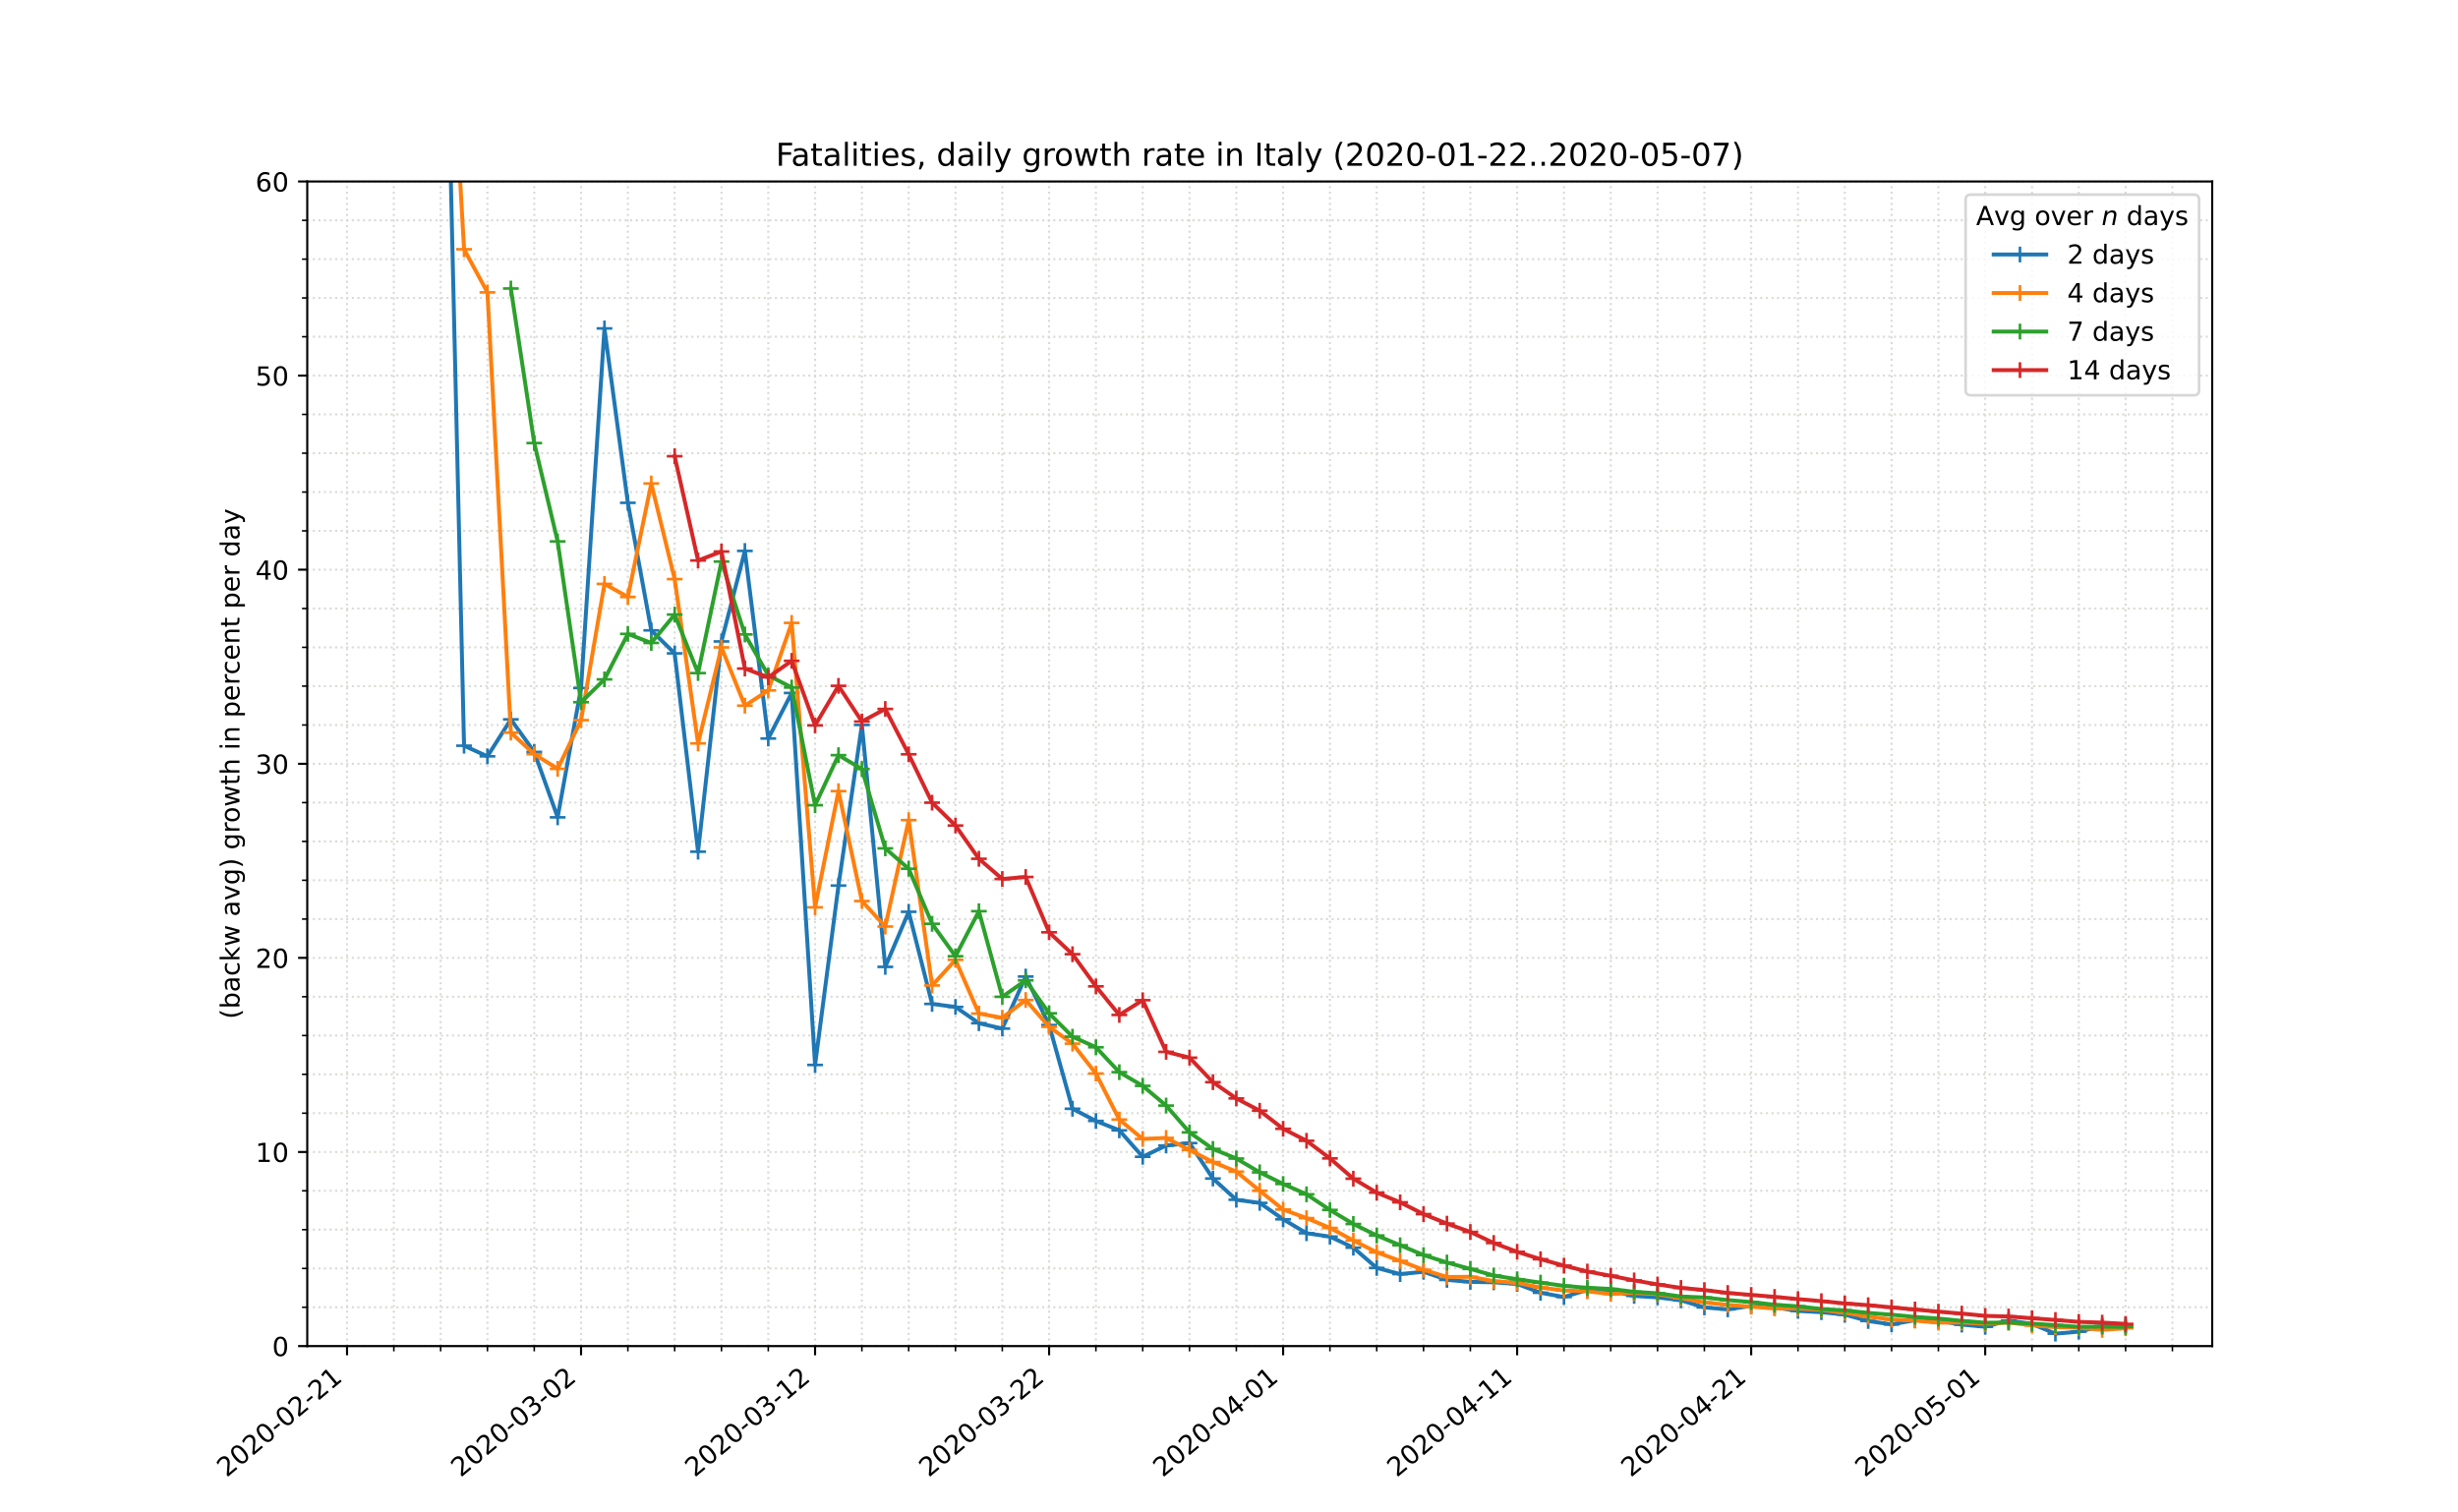 <?xml version="1.0" encoding="utf-8" standalone="no"?>
<!DOCTYPE svg PUBLIC "-//W3C//DTD SVG 1.1//EN"
  "http://www.w3.org/Graphics/SVG/1.1/DTD/svg11.dtd">
<!-- Created with matplotlib (https://matplotlib.org/) -->
<svg height="576pt" version="1.1" viewBox="0 0 936 576" width="936pt" xmlns="http://www.w3.org/2000/svg" xmlns:xlink="http://www.w3.org/1999/xlink">
 <defs>
  <style type="text/css">
*{stroke-linecap:butt;stroke-linejoin:round;}
  </style>
 </defs>
 <g id="figure_1">
  <g id="patch_1">
   <path d="M 0 576 
L 936 576 
L 936 0 
L 0 0 
z
" style="fill:#ffffff;"/>
  </g>
  <g id="axes_1">
   <g id="patch_2">
    <path d="M 117 512.64 
L 842.4 512.64 
L 842.4 69.12 
L 117 69.12 
z
" style="fill:#ffffff;"/>
   </g>
   <g id="matplotlib.axis_1">
    <g id="xtick_1">
     <g id="line2d_1">
      <path clip-path="url(#p1394261954)" d="M 132.15 512.64 
L 132.15 69.12 
" style="fill:none;stroke:#d8dcd6;stroke-dasharray:0.8,1.32;stroke-dashoffset:0;stroke-width:0.8;"/>
     </g>
     <g id="line2d_2">
      <defs>
       <path d="M 0 0 
L 0 3.5 
" id="m906489443e" style="stroke:#000000;stroke-width:0.8;"/>
      </defs>
      <g>
       <use style="stroke:#000000;stroke-width:0.8;" x="132.15" xlink:href="#m906489443e" y="512.64"/>
      </g>
     </g>
     <g id="text_1">
      <!-- 2020-02-21 -->
      <defs>
       <path d="M 19.188 8.297 
L 53.609 8.297 
L 53.609 0 
L 7.328 0 
L 7.328 8.297 
Q 12.938 14.109 22.625 23.891 
Q 32.328 33.688 34.812 36.531 
Q 39.547 41.844 41.422 45.531 
Q 43.312 49.219 43.312 52.781 
Q 43.312 58.594 39.234 62.25 
Q 35.156 65.922 28.609 65.922 
Q 23.969 65.922 18.812 64.312 
Q 13.672 62.703 7.812 59.422 
L 7.812 69.391 
Q 13.766 71.781 18.938 73 
Q 24.125 74.219 28.422 74.219 
Q 39.75 74.219 46.484 68.547 
Q 53.219 62.891 53.219 53.422 
Q 53.219 48.922 51.531 44.891 
Q 49.859 40.875 45.406 35.406 
Q 44.188 33.984 37.641 27.219 
Q 31.109 20.453 19.188 8.297 
z
" id="DejaVuSans-50"/>
       <path d="M 31.781 66.406 
Q 24.172 66.406 20.328 58.906 
Q 16.5 51.422 16.5 36.375 
Q 16.5 21.391 20.328 13.891 
Q 24.172 6.391 31.781 6.391 
Q 39.453 6.391 43.281 13.891 
Q 47.125 21.391 47.125 36.375 
Q 47.125 51.422 43.281 58.906 
Q 39.453 66.406 31.781 66.406 
z
M 31.781 74.219 
Q 44.047 74.219 50.516 64.516 
Q 56.984 54.828 56.984 36.375 
Q 56.984 17.969 50.516 8.266 
Q 44.047 -1.422 31.781 -1.422 
Q 19.531 -1.422 13.062 8.266 
Q 6.594 17.969 6.594 36.375 
Q 6.594 54.828 13.062 64.516 
Q 19.531 74.219 31.781 74.219 
z
" id="DejaVuSans-48"/>
       <path d="M 4.891 31.391 
L 31.203 31.391 
L 31.203 23.391 
L 4.891 23.391 
z
" id="DejaVuSans-45"/>
       <path d="M 12.406 8.297 
L 28.516 8.297 
L 28.516 63.922 
L 10.984 60.406 
L 10.984 69.391 
L 28.422 72.906 
L 38.281 72.906 
L 38.281 8.297 
L 54.391 8.297 
L 54.391 0 
L 12.406 0 
z
" id="DejaVuSans-49"/>
      </defs>
      <g transform="translate(86.294 562.817)rotate(-40)scale(0.1 -0.1)">
       <use xlink:href="#DejaVuSans-50"/>
       <use x="63.623" xlink:href="#DejaVuSans-48"/>
       <use x="127.246" xlink:href="#DejaVuSans-50"/>
       <use x="190.869" xlink:href="#DejaVuSans-48"/>
       <use x="254.492" xlink:href="#DejaVuSans-45"/>
       <use x="290.576" xlink:href="#DejaVuSans-48"/>
       <use x="354.199" xlink:href="#DejaVuSans-50"/>
       <use x="417.822" xlink:href="#DejaVuSans-45"/>
       <use x="453.906" xlink:href="#DejaVuSans-50"/>
       <use x="517.529" xlink:href="#DejaVuSans-49"/>
      </g>
     </g>
    </g>
    <g id="xtick_2">
     <g id="line2d_3">
      <path clip-path="url(#p1394261954)" d="M 221.265 512.64 
L 221.265 69.12 
" style="fill:none;stroke:#d8dcd6;stroke-dasharray:0.8,1.32;stroke-dashoffset:0;stroke-width:0.8;"/>
     </g>
     <g id="line2d_4">
      <g>
       <use style="stroke:#000000;stroke-width:0.8;" x="221.265" xlink:href="#m906489443e" y="512.64"/>
      </g>
     </g>
     <g id="text_2">
      <!-- 2020-03-02 -->
      <defs>
       <path d="M 40.578 39.312 
Q 47.656 37.797 51.625 33 
Q 55.609 28.219 55.609 21.188 
Q 55.609 10.406 48.188 4.484 
Q 40.766 -1.422 27.094 -1.422 
Q 22.516 -1.422 17.656 -0.516 
Q 12.797 0.391 7.625 2.203 
L 7.625 11.719 
Q 11.719 9.328 16.594 8.109 
Q 21.484 6.891 26.812 6.891 
Q 36.078 6.891 40.938 10.547 
Q 45.797 14.203 45.797 21.188 
Q 45.797 27.641 41.281 31.266 
Q 36.766 34.906 28.719 34.906 
L 20.219 34.906 
L 20.219 43.016 
L 29.109 43.016 
Q 36.375 43.016 40.234 45.922 
Q 44.094 48.828 44.094 54.297 
Q 44.094 59.906 40.109 62.906 
Q 36.141 65.922 28.719 65.922 
Q 24.656 65.922 20.016 65.031 
Q 15.375 64.156 9.812 62.312 
L 9.812 71.094 
Q 15.438 72.656 20.344 73.438 
Q 25.25 74.219 29.594 74.219 
Q 40.828 74.219 47.359 69.109 
Q 53.906 64.016 53.906 55.328 
Q 53.906 49.266 50.438 45.094 
Q 46.969 40.922 40.578 39.312 
z
" id="DejaVuSans-51"/>
      </defs>
      <g transform="translate(175.409 562.817)rotate(-40)scale(0.1 -0.1)">
       <use xlink:href="#DejaVuSans-50"/>
       <use x="63.623" xlink:href="#DejaVuSans-48"/>
       <use x="127.246" xlink:href="#DejaVuSans-50"/>
       <use x="190.869" xlink:href="#DejaVuSans-48"/>
       <use x="254.492" xlink:href="#DejaVuSans-45"/>
       <use x="290.576" xlink:href="#DejaVuSans-48"/>
       <use x="354.199" xlink:href="#DejaVuSans-51"/>
       <use x="417.822" xlink:href="#DejaVuSans-45"/>
       <use x="453.906" xlink:href="#DejaVuSans-48"/>
       <use x="517.529" xlink:href="#DejaVuSans-50"/>
      </g>
     </g>
    </g>
    <g id="xtick_3">
     <g id="line2d_5">
      <path clip-path="url(#p1394261954)" d="M 310.381 512.64 
L 310.381 69.12 
" style="fill:none;stroke:#d8dcd6;stroke-dasharray:0.8,1.32;stroke-dashoffset:0;stroke-width:0.8;"/>
     </g>
     <g id="line2d_6">
      <g>
       <use style="stroke:#000000;stroke-width:0.8;" x="310.381" xlink:href="#m906489443e" y="512.64"/>
      </g>
     </g>
     <g id="text_3">
      <!-- 2020-03-12 -->
      <g transform="translate(264.525 562.817)rotate(-40)scale(0.1 -0.1)">
       <use xlink:href="#DejaVuSans-50"/>
       <use x="63.623" xlink:href="#DejaVuSans-48"/>
       <use x="127.246" xlink:href="#DejaVuSans-50"/>
       <use x="190.869" xlink:href="#DejaVuSans-48"/>
       <use x="254.492" xlink:href="#DejaVuSans-45"/>
       <use x="290.576" xlink:href="#DejaVuSans-48"/>
       <use x="354.199" xlink:href="#DejaVuSans-51"/>
       <use x="417.822" xlink:href="#DejaVuSans-45"/>
       <use x="453.906" xlink:href="#DejaVuSans-49"/>
       <use x="517.529" xlink:href="#DejaVuSans-50"/>
      </g>
     </g>
    </g>
    <g id="xtick_4">
     <g id="line2d_7">
      <path clip-path="url(#p1394261954)" d="M 399.496 512.64 
L 399.496 69.12 
" style="fill:none;stroke:#d8dcd6;stroke-dasharray:0.8,1.32;stroke-dashoffset:0;stroke-width:0.8;"/>
     </g>
     <g id="line2d_8">
      <g>
       <use style="stroke:#000000;stroke-width:0.8;" x="399.496" xlink:href="#m906489443e" y="512.64"/>
      </g>
     </g>
     <g id="text_4">
      <!-- 2020-03-22 -->
      <g transform="translate(353.64 562.817)rotate(-40)scale(0.1 -0.1)">
       <use xlink:href="#DejaVuSans-50"/>
       <use x="63.623" xlink:href="#DejaVuSans-48"/>
       <use x="127.246" xlink:href="#DejaVuSans-50"/>
       <use x="190.869" xlink:href="#DejaVuSans-48"/>
       <use x="254.492" xlink:href="#DejaVuSans-45"/>
       <use x="290.576" xlink:href="#DejaVuSans-48"/>
       <use x="354.199" xlink:href="#DejaVuSans-51"/>
       <use x="417.822" xlink:href="#DejaVuSans-45"/>
       <use x="453.906" xlink:href="#DejaVuSans-50"/>
       <use x="517.529" xlink:href="#DejaVuSans-50"/>
      </g>
     </g>
    </g>
    <g id="xtick_5">
     <g id="line2d_9">
      <path clip-path="url(#p1394261954)" d="M 488.612 512.64 
L 488.612 69.12 
" style="fill:none;stroke:#d8dcd6;stroke-dasharray:0.8,1.32;stroke-dashoffset:0;stroke-width:0.8;"/>
     </g>
     <g id="line2d_10">
      <g>
       <use style="stroke:#000000;stroke-width:0.8;" x="488.612" xlink:href="#m906489443e" y="512.64"/>
      </g>
     </g>
     <g id="text_5">
      <!-- 2020-04-01 -->
      <defs>
       <path d="M 37.797 64.312 
L 12.891 25.391 
L 37.797 25.391 
z
M 35.203 72.906 
L 47.609 72.906 
L 47.609 25.391 
L 58.016 25.391 
L 58.016 17.188 
L 47.609 17.188 
L 47.609 0 
L 37.797 0 
L 37.797 17.188 
L 4.891 17.188 
L 4.891 26.703 
z
" id="DejaVuSans-52"/>
      </defs>
      <g transform="translate(442.756 562.817)rotate(-40)scale(0.1 -0.1)">
       <use xlink:href="#DejaVuSans-50"/>
       <use x="63.623" xlink:href="#DejaVuSans-48"/>
       <use x="127.246" xlink:href="#DejaVuSans-50"/>
       <use x="190.869" xlink:href="#DejaVuSans-48"/>
       <use x="254.492" xlink:href="#DejaVuSans-45"/>
       <use x="290.576" xlink:href="#DejaVuSans-48"/>
       <use x="354.199" xlink:href="#DejaVuSans-52"/>
       <use x="417.822" xlink:href="#DejaVuSans-45"/>
       <use x="453.906" xlink:href="#DejaVuSans-48"/>
       <use x="517.529" xlink:href="#DejaVuSans-49"/>
      </g>
     </g>
    </g>
    <g id="xtick_6">
     <g id="line2d_11">
      <path clip-path="url(#p1394261954)" d="M 577.727 512.64 
L 577.727 69.12 
" style="fill:none;stroke:#d8dcd6;stroke-dasharray:0.8,1.32;stroke-dashoffset:0;stroke-width:0.8;"/>
     </g>
     <g id="line2d_12">
      <g>
       <use style="stroke:#000000;stroke-width:0.8;" x="577.727" xlink:href="#m906489443e" y="512.64"/>
      </g>
     </g>
     <g id="text_6">
      <!-- 2020-04-11 -->
      <g transform="translate(531.871 562.817)rotate(-40)scale(0.1 -0.1)">
       <use xlink:href="#DejaVuSans-50"/>
       <use x="63.623" xlink:href="#DejaVuSans-48"/>
       <use x="127.246" xlink:href="#DejaVuSans-50"/>
       <use x="190.869" xlink:href="#DejaVuSans-48"/>
       <use x="254.492" xlink:href="#DejaVuSans-45"/>
       <use x="290.576" xlink:href="#DejaVuSans-48"/>
       <use x="354.199" xlink:href="#DejaVuSans-52"/>
       <use x="417.822" xlink:href="#DejaVuSans-45"/>
       <use x="453.906" xlink:href="#DejaVuSans-49"/>
       <use x="517.529" xlink:href="#DejaVuSans-49"/>
      </g>
     </g>
    </g>
    <g id="xtick_7">
     <g id="line2d_13">
      <path clip-path="url(#p1394261954)" d="M 666.843 512.64 
L 666.843 69.12 
" style="fill:none;stroke:#d8dcd6;stroke-dasharray:0.8,1.32;stroke-dashoffset:0;stroke-width:0.8;"/>
     </g>
     <g id="line2d_14">
      <g>
       <use style="stroke:#000000;stroke-width:0.8;" x="666.843" xlink:href="#m906489443e" y="512.64"/>
      </g>
     </g>
     <g id="text_7">
      <!-- 2020-04-21 -->
      <g transform="translate(620.987 562.817)rotate(-40)scale(0.1 -0.1)">
       <use xlink:href="#DejaVuSans-50"/>
       <use x="63.623" xlink:href="#DejaVuSans-48"/>
       <use x="127.246" xlink:href="#DejaVuSans-50"/>
       <use x="190.869" xlink:href="#DejaVuSans-48"/>
       <use x="254.492" xlink:href="#DejaVuSans-45"/>
       <use x="290.576" xlink:href="#DejaVuSans-48"/>
       <use x="354.199" xlink:href="#DejaVuSans-52"/>
       <use x="417.822" xlink:href="#DejaVuSans-45"/>
       <use x="453.906" xlink:href="#DejaVuSans-50"/>
       <use x="517.529" xlink:href="#DejaVuSans-49"/>
      </g>
     </g>
    </g>
    <g id="xtick_8">
     <g id="line2d_15">
      <path clip-path="url(#p1394261954)" d="M 755.958 512.64 
L 755.958 69.12 
" style="fill:none;stroke:#d8dcd6;stroke-dasharray:0.8,1.32;stroke-dashoffset:0;stroke-width:0.8;"/>
     </g>
     <g id="line2d_16">
      <g>
       <use style="stroke:#000000;stroke-width:0.8;" x="755.958" xlink:href="#m906489443e" y="512.64"/>
      </g>
     </g>
     <g id="text_8">
      <!-- 2020-05-01 -->
      <defs>
       <path d="M 10.797 72.906 
L 49.516 72.906 
L 49.516 64.594 
L 19.828 64.594 
L 19.828 46.734 
Q 21.969 47.469 24.109 47.828 
Q 26.266 48.188 28.422 48.188 
Q 40.625 48.188 47.75 41.5 
Q 54.891 34.812 54.891 23.391 
Q 54.891 11.625 47.562 5.094 
Q 40.234 -1.422 26.906 -1.422 
Q 22.312 -1.422 17.547 -0.641 
Q 12.797 0.141 7.719 1.703 
L 7.719 11.625 
Q 12.109 9.234 16.797 8.062 
Q 21.484 6.891 26.703 6.891 
Q 35.156 6.891 40.078 11.328 
Q 45.016 15.766 45.016 23.391 
Q 45.016 31 40.078 35.438 
Q 35.156 39.891 26.703 39.891 
Q 22.75 39.891 18.812 39.016 
Q 14.891 38.141 10.797 36.281 
z
" id="DejaVuSans-53"/>
      </defs>
      <g transform="translate(710.102 562.817)rotate(-40)scale(0.1 -0.1)">
       <use xlink:href="#DejaVuSans-50"/>
       <use x="63.623" xlink:href="#DejaVuSans-48"/>
       <use x="127.246" xlink:href="#DejaVuSans-50"/>
       <use x="190.869" xlink:href="#DejaVuSans-48"/>
       <use x="254.492" xlink:href="#DejaVuSans-45"/>
       <use x="290.576" xlink:href="#DejaVuSans-48"/>
       <use x="354.199" xlink:href="#DejaVuSans-53"/>
       <use x="417.822" xlink:href="#DejaVuSans-45"/>
       <use x="453.906" xlink:href="#DejaVuSans-48"/>
       <use x="517.529" xlink:href="#DejaVuSans-49"/>
      </g>
     </g>
    </g>
    <g id="xtick_9">
     <g id="line2d_17">
      <path clip-path="url(#p1394261954)" d="M 149.973 512.64 
L 149.973 69.12 
" style="fill:none;stroke:#d8dcd6;stroke-dasharray:0.8,1.32;stroke-dashoffset:0;stroke-width:0.8;"/>
     </g>
     <g id="line2d_18">
      <defs>
       <path d="M 0 0 
L 0 2 
" id="mfa2304fd3f" style="stroke:#000000;stroke-width:0.6;"/>
      </defs>
      <g>
       <use style="stroke:#000000;stroke-width:0.6;" x="149.973" xlink:href="#mfa2304fd3f" y="512.64"/>
      </g>
     </g>
    </g>
    <g id="xtick_10">
     <g id="line2d_19">
      <path clip-path="url(#p1394261954)" d="M 167.796 512.64 
L 167.796 69.12 
" style="fill:none;stroke:#d8dcd6;stroke-dasharray:0.8,1.32;stroke-dashoffset:0;stroke-width:0.8;"/>
     </g>
     <g id="line2d_20">
      <g>
       <use style="stroke:#000000;stroke-width:0.6;" x="167.796" xlink:href="#mfa2304fd3f" y="512.64"/>
      </g>
     </g>
    </g>
    <g id="xtick_11">
     <g id="line2d_21">
      <path clip-path="url(#p1394261954)" d="M 185.619 512.64 
L 185.619 69.12 
" style="fill:none;stroke:#d8dcd6;stroke-dasharray:0.8,1.32;stroke-dashoffset:0;stroke-width:0.8;"/>
     </g>
     <g id="line2d_22">
      <g>
       <use style="stroke:#000000;stroke-width:0.6;" x="185.619" xlink:href="#mfa2304fd3f" y="512.64"/>
      </g>
     </g>
    </g>
    <g id="xtick_12">
     <g id="line2d_23">
      <path clip-path="url(#p1394261954)" d="M 203.442 512.64 
L 203.442 69.12 
" style="fill:none;stroke:#d8dcd6;stroke-dasharray:0.8,1.32;stroke-dashoffset:0;stroke-width:0.8;"/>
     </g>
     <g id="line2d_24">
      <g>
       <use style="stroke:#000000;stroke-width:0.6;" x="203.442" xlink:href="#mfa2304fd3f" y="512.64"/>
      </g>
     </g>
    </g>
    <g id="xtick_13">
     <g id="line2d_25">
      <path clip-path="url(#p1394261954)" d="M 239.088 512.64 
L 239.088 69.12 
" style="fill:none;stroke:#d8dcd6;stroke-dasharray:0.8,1.32;stroke-dashoffset:0;stroke-width:0.8;"/>
     </g>
     <g id="line2d_26">
      <g>
       <use style="stroke:#000000;stroke-width:0.6;" x="239.088" xlink:href="#mfa2304fd3f" y="512.64"/>
      </g>
     </g>
    </g>
    <g id="xtick_14">
     <g id="line2d_27">
      <path clip-path="url(#p1394261954)" d="M 256.911 512.64 
L 256.911 69.12 
" style="fill:none;stroke:#d8dcd6;stroke-dasharray:0.8,1.32;stroke-dashoffset:0;stroke-width:0.8;"/>
     </g>
     <g id="line2d_28">
      <g>
       <use style="stroke:#000000;stroke-width:0.6;" x="256.911" xlink:href="#mfa2304fd3f" y="512.64"/>
      </g>
     </g>
    </g>
    <g id="xtick_15">
     <g id="line2d_29">
      <path clip-path="url(#p1394261954)" d="M 274.734 512.64 
L 274.734 69.12 
" style="fill:none;stroke:#d8dcd6;stroke-dasharray:0.8,1.32;stroke-dashoffset:0;stroke-width:0.8;"/>
     </g>
     <g id="line2d_30">
      <g>
       <use style="stroke:#000000;stroke-width:0.6;" x="274.734" xlink:href="#mfa2304fd3f" y="512.64"/>
      </g>
     </g>
    </g>
    <g id="xtick_16">
     <g id="line2d_31">
      <path clip-path="url(#p1394261954)" d="M 292.557 512.64 
L 292.557 69.12 
" style="fill:none;stroke:#d8dcd6;stroke-dasharray:0.8,1.32;stroke-dashoffset:0;stroke-width:0.8;"/>
     </g>
     <g id="line2d_32">
      <g>
       <use style="stroke:#000000;stroke-width:0.6;" x="292.557" xlink:href="#mfa2304fd3f" y="512.64"/>
      </g>
     </g>
    </g>
    <g id="xtick_17">
     <g id="line2d_33">
      <path clip-path="url(#p1394261954)" d="M 328.204 512.64 
L 328.204 69.12 
" style="fill:none;stroke:#d8dcd6;stroke-dasharray:0.8,1.32;stroke-dashoffset:0;stroke-width:0.8;"/>
     </g>
     <g id="line2d_34">
      <g>
       <use style="stroke:#000000;stroke-width:0.6;" x="328.204" xlink:href="#mfa2304fd3f" y="512.64"/>
      </g>
     </g>
    </g>
    <g id="xtick_18">
     <g id="line2d_35">
      <path clip-path="url(#p1394261954)" d="M 346.027 512.64 
L 346.027 69.12 
" style="fill:none;stroke:#d8dcd6;stroke-dasharray:0.8,1.32;stroke-dashoffset:0;stroke-width:0.8;"/>
     </g>
     <g id="line2d_36">
      <g>
       <use style="stroke:#000000;stroke-width:0.6;" x="346.027" xlink:href="#mfa2304fd3f" y="512.64"/>
      </g>
     </g>
    </g>
    <g id="xtick_19">
     <g id="line2d_37">
      <path clip-path="url(#p1394261954)" d="M 363.85 512.64 
L 363.85 69.12 
" style="fill:none;stroke:#d8dcd6;stroke-dasharray:0.8,1.32;stroke-dashoffset:0;stroke-width:0.8;"/>
     </g>
     <g id="line2d_38">
      <g>
       <use style="stroke:#000000;stroke-width:0.6;" x="363.85" xlink:href="#mfa2304fd3f" y="512.64"/>
      </g>
     </g>
    </g>
    <g id="xtick_20">
     <g id="line2d_39">
      <path clip-path="url(#p1394261954)" d="M 381.673 512.64 
L 381.673 69.12 
" style="fill:none;stroke:#d8dcd6;stroke-dasharray:0.8,1.32;stroke-dashoffset:0;stroke-width:0.8;"/>
     </g>
     <g id="line2d_40">
      <g>
       <use style="stroke:#000000;stroke-width:0.6;" x="381.673" xlink:href="#mfa2304fd3f" y="512.64"/>
      </g>
     </g>
    </g>
    <g id="xtick_21">
     <g id="line2d_41">
      <path clip-path="url(#p1394261954)" d="M 417.319 512.64 
L 417.319 69.12 
" style="fill:none;stroke:#d8dcd6;stroke-dasharray:0.8,1.32;stroke-dashoffset:0;stroke-width:0.8;"/>
     </g>
     <g id="line2d_42">
      <g>
       <use style="stroke:#000000;stroke-width:0.6;" x="417.319" xlink:href="#mfa2304fd3f" y="512.64"/>
      </g>
     </g>
    </g>
    <g id="xtick_22">
     <g id="line2d_43">
      <path clip-path="url(#p1394261954)" d="M 435.142 512.64 
L 435.142 69.12 
" style="fill:none;stroke:#d8dcd6;stroke-dasharray:0.8,1.32;stroke-dashoffset:0;stroke-width:0.8;"/>
     </g>
     <g id="line2d_44">
      <g>
       <use style="stroke:#000000;stroke-width:0.6;" x="435.142" xlink:href="#mfa2304fd3f" y="512.64"/>
      </g>
     </g>
    </g>
    <g id="xtick_23">
     <g id="line2d_45">
      <path clip-path="url(#p1394261954)" d="M 452.965 512.64 
L 452.965 69.12 
" style="fill:none;stroke:#d8dcd6;stroke-dasharray:0.8,1.32;stroke-dashoffset:0;stroke-width:0.8;"/>
     </g>
     <g id="line2d_46">
      <g>
       <use style="stroke:#000000;stroke-width:0.6;" x="452.965" xlink:href="#mfa2304fd3f" y="512.64"/>
      </g>
     </g>
    </g>
    <g id="xtick_24">
     <g id="line2d_47">
      <path clip-path="url(#p1394261954)" d="M 470.788 512.64 
L 470.788 69.12 
" style="fill:none;stroke:#d8dcd6;stroke-dasharray:0.8,1.32;stroke-dashoffset:0;stroke-width:0.8;"/>
     </g>
     <g id="line2d_48">
      <g>
       <use style="stroke:#000000;stroke-width:0.6;" x="470.788" xlink:href="#mfa2304fd3f" y="512.64"/>
      </g>
     </g>
    </g>
    <g id="xtick_25">
     <g id="line2d_49">
      <path clip-path="url(#p1394261954)" d="M 506.435 512.64 
L 506.435 69.12 
" style="fill:none;stroke:#d8dcd6;stroke-dasharray:0.8,1.32;stroke-dashoffset:0;stroke-width:0.8;"/>
     </g>
     <g id="line2d_50">
      <g>
       <use style="stroke:#000000;stroke-width:0.6;" x="506.435" xlink:href="#mfa2304fd3f" y="512.64"/>
      </g>
     </g>
    </g>
    <g id="xtick_26">
     <g id="line2d_51">
      <path clip-path="url(#p1394261954)" d="M 524.258 512.64 
L 524.258 69.12 
" style="fill:none;stroke:#d8dcd6;stroke-dasharray:0.8,1.32;stroke-dashoffset:0;stroke-width:0.8;"/>
     </g>
     <g id="line2d_52">
      <g>
       <use style="stroke:#000000;stroke-width:0.6;" x="524.258" xlink:href="#mfa2304fd3f" y="512.64"/>
      </g>
     </g>
    </g>
    <g id="xtick_27">
     <g id="line2d_53">
      <path clip-path="url(#p1394261954)" d="M 542.081 512.64 
L 542.081 69.12 
" style="fill:none;stroke:#d8dcd6;stroke-dasharray:0.8,1.32;stroke-dashoffset:0;stroke-width:0.8;"/>
     </g>
     <g id="line2d_54">
      <g>
       <use style="stroke:#000000;stroke-width:0.6;" x="542.081" xlink:href="#mfa2304fd3f" y="512.64"/>
      </g>
     </g>
    </g>
    <g id="xtick_28">
     <g id="line2d_55">
      <path clip-path="url(#p1394261954)" d="M 559.904 512.64 
L 559.904 69.12 
" style="fill:none;stroke:#d8dcd6;stroke-dasharray:0.8,1.32;stroke-dashoffset:0;stroke-width:0.8;"/>
     </g>
     <g id="line2d_56">
      <g>
       <use style="stroke:#000000;stroke-width:0.6;" x="559.904" xlink:href="#mfa2304fd3f" y="512.64"/>
      </g>
     </g>
    </g>
    <g id="xtick_29">
     <g id="line2d_57">
      <path clip-path="url(#p1394261954)" d="M 595.55 512.64 
L 595.55 69.12 
" style="fill:none;stroke:#d8dcd6;stroke-dasharray:0.8,1.32;stroke-dashoffset:0;stroke-width:0.8;"/>
     </g>
     <g id="line2d_58">
      <g>
       <use style="stroke:#000000;stroke-width:0.6;" x="595.55" xlink:href="#mfa2304fd3f" y="512.64"/>
      </g>
     </g>
    </g>
    <g id="xtick_30">
     <g id="line2d_59">
      <path clip-path="url(#p1394261954)" d="M 613.373 512.64 
L 613.373 69.12 
" style="fill:none;stroke:#d8dcd6;stroke-dasharray:0.8,1.32;stroke-dashoffset:0;stroke-width:0.8;"/>
     </g>
     <g id="line2d_60">
      <g>
       <use style="stroke:#000000;stroke-width:0.6;" x="613.373" xlink:href="#mfa2304fd3f" y="512.64"/>
      </g>
     </g>
    </g>
    <g id="xtick_31">
     <g id="line2d_61">
      <path clip-path="url(#p1394261954)" d="M 631.196 512.64 
L 631.196 69.12 
" style="fill:none;stroke:#d8dcd6;stroke-dasharray:0.8,1.32;stroke-dashoffset:0;stroke-width:0.8;"/>
     </g>
     <g id="line2d_62">
      <g>
       <use style="stroke:#000000;stroke-width:0.6;" x="631.196" xlink:href="#mfa2304fd3f" y="512.64"/>
      </g>
     </g>
    </g>
    <g id="xtick_32">
     <g id="line2d_63">
      <path clip-path="url(#p1394261954)" d="M 649.019 512.64 
L 649.019 69.12 
" style="fill:none;stroke:#d8dcd6;stroke-dasharray:0.8,1.32;stroke-dashoffset:0;stroke-width:0.8;"/>
     </g>
     <g id="line2d_64">
      <g>
       <use style="stroke:#000000;stroke-width:0.6;" x="649.019" xlink:href="#mfa2304fd3f" y="512.64"/>
      </g>
     </g>
    </g>
    <g id="xtick_33">
     <g id="line2d_65">
      <path clip-path="url(#p1394261954)" d="M 684.666 512.64 
L 684.666 69.12 
" style="fill:none;stroke:#d8dcd6;stroke-dasharray:0.8,1.32;stroke-dashoffset:0;stroke-width:0.8;"/>
     </g>
     <g id="line2d_66">
      <g>
       <use style="stroke:#000000;stroke-width:0.6;" x="684.666" xlink:href="#mfa2304fd3f" y="512.64"/>
      </g>
     </g>
    </g>
    <g id="xtick_34">
     <g id="line2d_67">
      <path clip-path="url(#p1394261954)" d="M 702.489 512.64 
L 702.489 69.12 
" style="fill:none;stroke:#d8dcd6;stroke-dasharray:0.8,1.32;stroke-dashoffset:0;stroke-width:0.8;"/>
     </g>
     <g id="line2d_68">
      <g>
       <use style="stroke:#000000;stroke-width:0.6;" x="702.489" xlink:href="#mfa2304fd3f" y="512.64"/>
      </g>
     </g>
    </g>
    <g id="xtick_35">
     <g id="line2d_69">
      <path clip-path="url(#p1394261954)" d="M 720.312 512.64 
L 720.312 69.12 
" style="fill:none;stroke:#d8dcd6;stroke-dasharray:0.8,1.32;stroke-dashoffset:0;stroke-width:0.8;"/>
     </g>
     <g id="line2d_70">
      <g>
       <use style="stroke:#000000;stroke-width:0.6;" x="720.312" xlink:href="#mfa2304fd3f" y="512.64"/>
      </g>
     </g>
    </g>
    <g id="xtick_36">
     <g id="line2d_71">
      <path clip-path="url(#p1394261954)" d="M 738.135 512.64 
L 738.135 69.12 
" style="fill:none;stroke:#d8dcd6;stroke-dasharray:0.8,1.32;stroke-dashoffset:0;stroke-width:0.8;"/>
     </g>
     <g id="line2d_72">
      <g>
       <use style="stroke:#000000;stroke-width:0.6;" x="738.135" xlink:href="#mfa2304fd3f" y="512.64"/>
      </g>
     </g>
    </g>
    <g id="xtick_37">
     <g id="line2d_73">
      <path clip-path="url(#p1394261954)" d="M 773.781 512.64 
L 773.781 69.12 
" style="fill:none;stroke:#d8dcd6;stroke-dasharray:0.8,1.32;stroke-dashoffset:0;stroke-width:0.8;"/>
     </g>
     <g id="line2d_74">
      <g>
       <use style="stroke:#000000;stroke-width:0.6;" x="773.781" xlink:href="#mfa2304fd3f" y="512.64"/>
      </g>
     </g>
    </g>
    <g id="xtick_38">
     <g id="line2d_75">
      <path clip-path="url(#p1394261954)" d="M 791.604 512.64 
L 791.604 69.12 
" style="fill:none;stroke:#d8dcd6;stroke-dasharray:0.8,1.32;stroke-dashoffset:0;stroke-width:0.8;"/>
     </g>
     <g id="line2d_76">
      <g>
       <use style="stroke:#000000;stroke-width:0.6;" x="791.604" xlink:href="#mfa2304fd3f" y="512.64"/>
      </g>
     </g>
    </g>
    <g id="xtick_39">
     <g id="line2d_77">
      <path clip-path="url(#p1394261954)" d="M 809.427 512.64 
L 809.427 69.12 
" style="fill:none;stroke:#d8dcd6;stroke-dasharray:0.8,1.32;stroke-dashoffset:0;stroke-width:0.8;"/>
     </g>
     <g id="line2d_78">
      <g>
       <use style="stroke:#000000;stroke-width:0.6;" x="809.427" xlink:href="#mfa2304fd3f" y="512.64"/>
      </g>
     </g>
    </g>
    <g id="xtick_40">
     <g id="line2d_79">
      <path clip-path="url(#p1394261954)" d="M 827.25 512.64 
L 827.25 69.12 
" style="fill:none;stroke:#d8dcd6;stroke-dasharray:0.8,1.32;stroke-dashoffset:0;stroke-width:0.8;"/>
     </g>
     <g id="line2d_80">
      <g>
       <use style="stroke:#000000;stroke-width:0.6;" x="827.25" xlink:href="#mfa2304fd3f" y="512.64"/>
      </g>
     </g>
    </g>
   </g>
   <g id="matplotlib.axis_2">
    <g id="ytick_1">
     <g id="line2d_81">
      <path clip-path="url(#p1394261954)" d="M 117 512.64 
L 842.4 512.64 
" style="fill:none;stroke:#d8dcd6;stroke-dasharray:0.8,1.32;stroke-dashoffset:0;stroke-width:0.8;"/>
     </g>
     <g id="line2d_82">
      <defs>
       <path d="M 0 0 
L -3.5 0 
" id="m42455ed524" style="stroke:#000000;stroke-width:0.8;"/>
      </defs>
      <g>
       <use style="stroke:#000000;stroke-width:0.8;" x="117" xlink:href="#m42455ed524" y="512.64"/>
      </g>
     </g>
     <g id="text_9">
      <!-- 0 -->
      <g transform="translate(103.638 516.439)scale(0.1 -0.1)">
       <use xlink:href="#DejaVuSans-48"/>
      </g>
     </g>
    </g>
    <g id="ytick_2">
     <g id="line2d_83">
      <path clip-path="url(#p1394261954)" d="M 117 438.72 
L 842.4 438.72 
" style="fill:none;stroke:#d8dcd6;stroke-dasharray:0.8,1.32;stroke-dashoffset:0;stroke-width:0.8;"/>
     </g>
     <g id="line2d_84">
      <g>
       <use style="stroke:#000000;stroke-width:0.8;" x="117" xlink:href="#m42455ed524" y="438.72"/>
      </g>
     </g>
     <g id="text_10">
      <!-- 10 -->
      <g transform="translate(97.275 442.519)scale(0.1 -0.1)">
       <use xlink:href="#DejaVuSans-49"/>
       <use x="63.623" xlink:href="#DejaVuSans-48"/>
      </g>
     </g>
    </g>
    <g id="ytick_3">
     <g id="line2d_85">
      <path clip-path="url(#p1394261954)" d="M 117 364.8 
L 842.4 364.8 
" style="fill:none;stroke:#d8dcd6;stroke-dasharray:0.8,1.32;stroke-dashoffset:0;stroke-width:0.8;"/>
     </g>
     <g id="line2d_86">
      <g>
       <use style="stroke:#000000;stroke-width:0.8;" x="117" xlink:href="#m42455ed524" y="364.8"/>
      </g>
     </g>
     <g id="text_11">
      <!-- 20 -->
      <g transform="translate(97.275 368.599)scale(0.1 -0.1)">
       <use xlink:href="#DejaVuSans-50"/>
       <use x="63.623" xlink:href="#DejaVuSans-48"/>
      </g>
     </g>
    </g>
    <g id="ytick_4">
     <g id="line2d_87">
      <path clip-path="url(#p1394261954)" d="M 117 290.88 
L 842.4 290.88 
" style="fill:none;stroke:#d8dcd6;stroke-dasharray:0.8,1.32;stroke-dashoffset:0;stroke-width:0.8;"/>
     </g>
     <g id="line2d_88">
      <g>
       <use style="stroke:#000000;stroke-width:0.8;" x="117" xlink:href="#m42455ed524" y="290.88"/>
      </g>
     </g>
     <g id="text_12">
      <!-- 30 -->
      <g transform="translate(97.275 294.679)scale(0.1 -0.1)">
       <use xlink:href="#DejaVuSans-51"/>
       <use x="63.623" xlink:href="#DejaVuSans-48"/>
      </g>
     </g>
    </g>
    <g id="ytick_5">
     <g id="line2d_89">
      <path clip-path="url(#p1394261954)" d="M 117 216.96 
L 842.4 216.96 
" style="fill:none;stroke:#d8dcd6;stroke-dasharray:0.8,1.32;stroke-dashoffset:0;stroke-width:0.8;"/>
     </g>
     <g id="line2d_90">
      <g>
       <use style="stroke:#000000;stroke-width:0.8;" x="117" xlink:href="#m42455ed524" y="216.96"/>
      </g>
     </g>
     <g id="text_13">
      <!-- 40 -->
      <g transform="translate(97.275 220.759)scale(0.1 -0.1)">
       <use xlink:href="#DejaVuSans-52"/>
       <use x="63.623" xlink:href="#DejaVuSans-48"/>
      </g>
     </g>
    </g>
    <g id="ytick_6">
     <g id="line2d_91">
      <path clip-path="url(#p1394261954)" d="M 117 143.04 
L 842.4 143.04 
" style="fill:none;stroke:#d8dcd6;stroke-dasharray:0.8,1.32;stroke-dashoffset:0;stroke-width:0.8;"/>
     </g>
     <g id="line2d_92">
      <g>
       <use style="stroke:#000000;stroke-width:0.8;" x="117" xlink:href="#m42455ed524" y="143.04"/>
      </g>
     </g>
     <g id="text_14">
      <!-- 50 -->
      <g transform="translate(97.275 146.839)scale(0.1 -0.1)">
       <use xlink:href="#DejaVuSans-53"/>
       <use x="63.623" xlink:href="#DejaVuSans-48"/>
      </g>
     </g>
    </g>
    <g id="ytick_7">
     <g id="line2d_93">
      <path clip-path="url(#p1394261954)" d="M 117 69.12 
L 842.4 69.12 
" style="fill:none;stroke:#d8dcd6;stroke-dasharray:0.8,1.32;stroke-dashoffset:0;stroke-width:0.8;"/>
     </g>
     <g id="line2d_94">
      <g>
       <use style="stroke:#000000;stroke-width:0.8;" x="117" xlink:href="#m42455ed524" y="69.12"/>
      </g>
     </g>
     <g id="text_15">
      <!-- 60 -->
      <defs>
       <path d="M 33.016 40.375 
Q 26.375 40.375 22.484 35.828 
Q 18.609 31.297 18.609 23.391 
Q 18.609 15.531 22.484 10.953 
Q 26.375 6.391 33.016 6.391 
Q 39.656 6.391 43.531 10.953 
Q 47.406 15.531 47.406 23.391 
Q 47.406 31.297 43.531 35.828 
Q 39.656 40.375 33.016 40.375 
z
M 52.594 71.297 
L 52.594 62.312 
Q 48.875 64.062 45.094 64.984 
Q 41.312 65.922 37.594 65.922 
Q 27.828 65.922 22.672 59.328 
Q 17.531 52.734 16.797 39.406 
Q 19.672 43.656 24.016 45.922 
Q 28.375 48.188 33.594 48.188 
Q 44.578 48.188 50.953 41.516 
Q 57.328 34.859 57.328 23.391 
Q 57.328 12.156 50.688 5.359 
Q 44.047 -1.422 33.016 -1.422 
Q 20.359 -1.422 13.672 8.266 
Q 6.984 17.969 6.984 36.375 
Q 6.984 53.656 15.188 63.938 
Q 23.391 74.219 37.203 74.219 
Q 40.922 74.219 44.703 73.484 
Q 48.484 72.75 52.594 71.297 
z
" id="DejaVuSans-54"/>
      </defs>
      <g transform="translate(97.275 72.919)scale(0.1 -0.1)">
       <use xlink:href="#DejaVuSans-54"/>
       <use x="63.623" xlink:href="#DejaVuSans-48"/>
      </g>
     </g>
    </g>
    <g id="ytick_8">
     <g id="line2d_95">
      <path clip-path="url(#p1394261954)" d="M 117 497.856 
L 842.4 497.856 
" style="fill:none;stroke:#d8dcd6;stroke-dasharray:0.8,1.32;stroke-dashoffset:0;stroke-width:0.8;"/>
     </g>
     <g id="line2d_96">
      <defs>
       <path d="M 0 0 
L -2 0 
" id="me7e92e592f" style="stroke:#000000;stroke-width:0.6;"/>
      </defs>
      <g>
       <use style="stroke:#000000;stroke-width:0.6;" x="117" xlink:href="#me7e92e592f" y="497.856"/>
      </g>
     </g>
    </g>
    <g id="ytick_9">
     <g id="line2d_97">
      <path clip-path="url(#p1394261954)" d="M 117 483.072 
L 842.4 483.072 
" style="fill:none;stroke:#d8dcd6;stroke-dasharray:0.8,1.32;stroke-dashoffset:0;stroke-width:0.8;"/>
     </g>
     <g id="line2d_98">
      <g>
       <use style="stroke:#000000;stroke-width:0.6;" x="117" xlink:href="#me7e92e592f" y="483.072"/>
      </g>
     </g>
    </g>
    <g id="ytick_10">
     <g id="line2d_99">
      <path clip-path="url(#p1394261954)" d="M 117 468.288 
L 842.4 468.288 
" style="fill:none;stroke:#d8dcd6;stroke-dasharray:0.8,1.32;stroke-dashoffset:0;stroke-width:0.8;"/>
     </g>
     <g id="line2d_100">
      <g>
       <use style="stroke:#000000;stroke-width:0.6;" x="117" xlink:href="#me7e92e592f" y="468.288"/>
      </g>
     </g>
    </g>
    <g id="ytick_11">
     <g id="line2d_101">
      <path clip-path="url(#p1394261954)" d="M 117 453.504 
L 842.4 453.504 
" style="fill:none;stroke:#d8dcd6;stroke-dasharray:0.8,1.32;stroke-dashoffset:0;stroke-width:0.8;"/>
     </g>
     <g id="line2d_102">
      <g>
       <use style="stroke:#000000;stroke-width:0.6;" x="117" xlink:href="#me7e92e592f" y="453.504"/>
      </g>
     </g>
    </g>
    <g id="ytick_12">
     <g id="line2d_103">
      <path clip-path="url(#p1394261954)" d="M 117 423.936 
L 842.4 423.936 
" style="fill:none;stroke:#d8dcd6;stroke-dasharray:0.8,1.32;stroke-dashoffset:0;stroke-width:0.8;"/>
     </g>
     <g id="line2d_104">
      <g>
       <use style="stroke:#000000;stroke-width:0.6;" x="117" xlink:href="#me7e92e592f" y="423.936"/>
      </g>
     </g>
    </g>
    <g id="ytick_13">
     <g id="line2d_105">
      <path clip-path="url(#p1394261954)" d="M 117 409.152 
L 842.4 409.152 
" style="fill:none;stroke:#d8dcd6;stroke-dasharray:0.8,1.32;stroke-dashoffset:0;stroke-width:0.8;"/>
     </g>
     <g id="line2d_106">
      <g>
       <use style="stroke:#000000;stroke-width:0.6;" x="117" xlink:href="#me7e92e592f" y="409.152"/>
      </g>
     </g>
    </g>
    <g id="ytick_14">
     <g id="line2d_107">
      <path clip-path="url(#p1394261954)" d="M 117 394.368 
L 842.4 394.368 
" style="fill:none;stroke:#d8dcd6;stroke-dasharray:0.8,1.32;stroke-dashoffset:0;stroke-width:0.8;"/>
     </g>
     <g id="line2d_108">
      <g>
       <use style="stroke:#000000;stroke-width:0.6;" x="117" xlink:href="#me7e92e592f" y="394.368"/>
      </g>
     </g>
    </g>
    <g id="ytick_15">
     <g id="line2d_109">
      <path clip-path="url(#p1394261954)" d="M 117 379.584 
L 842.4 379.584 
" style="fill:none;stroke:#d8dcd6;stroke-dasharray:0.8,1.32;stroke-dashoffset:0;stroke-width:0.8;"/>
     </g>
     <g id="line2d_110">
      <g>
       <use style="stroke:#000000;stroke-width:0.6;" x="117" xlink:href="#me7e92e592f" y="379.584"/>
      </g>
     </g>
    </g>
    <g id="ytick_16">
     <g id="line2d_111">
      <path clip-path="url(#p1394261954)" d="M 117 350.016 
L 842.4 350.016 
" style="fill:none;stroke:#d8dcd6;stroke-dasharray:0.8,1.32;stroke-dashoffset:0;stroke-width:0.8;"/>
     </g>
     <g id="line2d_112">
      <g>
       <use style="stroke:#000000;stroke-width:0.6;" x="117" xlink:href="#me7e92e592f" y="350.016"/>
      </g>
     </g>
    </g>
    <g id="ytick_17">
     <g id="line2d_113">
      <path clip-path="url(#p1394261954)" d="M 117 335.232 
L 842.4 335.232 
" style="fill:none;stroke:#d8dcd6;stroke-dasharray:0.8,1.32;stroke-dashoffset:0;stroke-width:0.8;"/>
     </g>
     <g id="line2d_114">
      <g>
       <use style="stroke:#000000;stroke-width:0.6;" x="117" xlink:href="#me7e92e592f" y="335.232"/>
      </g>
     </g>
    </g>
    <g id="ytick_18">
     <g id="line2d_115">
      <path clip-path="url(#p1394261954)" d="M 117 320.448 
L 842.4 320.448 
" style="fill:none;stroke:#d8dcd6;stroke-dasharray:0.8,1.32;stroke-dashoffset:0;stroke-width:0.8;"/>
     </g>
     <g id="line2d_116">
      <g>
       <use style="stroke:#000000;stroke-width:0.6;" x="117" xlink:href="#me7e92e592f" y="320.448"/>
      </g>
     </g>
    </g>
    <g id="ytick_19">
     <g id="line2d_117">
      <path clip-path="url(#p1394261954)" d="M 117 305.664 
L 842.4 305.664 
" style="fill:none;stroke:#d8dcd6;stroke-dasharray:0.8,1.32;stroke-dashoffset:0;stroke-width:0.8;"/>
     </g>
     <g id="line2d_118">
      <g>
       <use style="stroke:#000000;stroke-width:0.6;" x="117" xlink:href="#me7e92e592f" y="305.664"/>
      </g>
     </g>
    </g>
    <g id="ytick_20">
     <g id="line2d_119">
      <path clip-path="url(#p1394261954)" d="M 117 276.096 
L 842.4 276.096 
" style="fill:none;stroke:#d8dcd6;stroke-dasharray:0.8,1.32;stroke-dashoffset:0;stroke-width:0.8;"/>
     </g>
     <g id="line2d_120">
      <g>
       <use style="stroke:#000000;stroke-width:0.6;" x="117" xlink:href="#me7e92e592f" y="276.096"/>
      </g>
     </g>
    </g>
    <g id="ytick_21">
     <g id="line2d_121">
      <path clip-path="url(#p1394261954)" d="M 117 261.312 
L 842.4 261.312 
" style="fill:none;stroke:#d8dcd6;stroke-dasharray:0.8,1.32;stroke-dashoffset:0;stroke-width:0.8;"/>
     </g>
     <g id="line2d_122">
      <g>
       <use style="stroke:#000000;stroke-width:0.6;" x="117" xlink:href="#me7e92e592f" y="261.312"/>
      </g>
     </g>
    </g>
    <g id="ytick_22">
     <g id="line2d_123">
      <path clip-path="url(#p1394261954)" d="M 117 246.528 
L 842.4 246.528 
" style="fill:none;stroke:#d8dcd6;stroke-dasharray:0.8,1.32;stroke-dashoffset:0;stroke-width:0.8;"/>
     </g>
     <g id="line2d_124">
      <g>
       <use style="stroke:#000000;stroke-width:0.6;" x="117" xlink:href="#me7e92e592f" y="246.528"/>
      </g>
     </g>
    </g>
    <g id="ytick_23">
     <g id="line2d_125">
      <path clip-path="url(#p1394261954)" d="M 117 231.744 
L 842.4 231.744 
" style="fill:none;stroke:#d8dcd6;stroke-dasharray:0.8,1.32;stroke-dashoffset:0;stroke-width:0.8;"/>
     </g>
     <g id="line2d_126">
      <g>
       <use style="stroke:#000000;stroke-width:0.6;" x="117" xlink:href="#me7e92e592f" y="231.744"/>
      </g>
     </g>
    </g>
    <g id="ytick_24">
     <g id="line2d_127">
      <path clip-path="url(#p1394261954)" d="M 117 202.176 
L 842.4 202.176 
" style="fill:none;stroke:#d8dcd6;stroke-dasharray:0.8,1.32;stroke-dashoffset:0;stroke-width:0.8;"/>
     </g>
     <g id="line2d_128">
      <g>
       <use style="stroke:#000000;stroke-width:0.6;" x="117" xlink:href="#me7e92e592f" y="202.176"/>
      </g>
     </g>
    </g>
    <g id="ytick_25">
     <g id="line2d_129">
      <path clip-path="url(#p1394261954)" d="M 117 187.392 
L 842.4 187.392 
" style="fill:none;stroke:#d8dcd6;stroke-dasharray:0.8,1.32;stroke-dashoffset:0;stroke-width:0.8;"/>
     </g>
     <g id="line2d_130">
      <g>
       <use style="stroke:#000000;stroke-width:0.6;" x="117" xlink:href="#me7e92e592f" y="187.392"/>
      </g>
     </g>
    </g>
    <g id="ytick_26">
     <g id="line2d_131">
      <path clip-path="url(#p1394261954)" d="M 117 172.608 
L 842.4 172.608 
" style="fill:none;stroke:#d8dcd6;stroke-dasharray:0.8,1.32;stroke-dashoffset:0;stroke-width:0.8;"/>
     </g>
     <g id="line2d_132">
      <g>
       <use style="stroke:#000000;stroke-width:0.6;" x="117" xlink:href="#me7e92e592f" y="172.608"/>
      </g>
     </g>
    </g>
    <g id="ytick_27">
     <g id="line2d_133">
      <path clip-path="url(#p1394261954)" d="M 117 157.824 
L 842.4 157.824 
" style="fill:none;stroke:#d8dcd6;stroke-dasharray:0.8,1.32;stroke-dashoffset:0;stroke-width:0.8;"/>
     </g>
     <g id="line2d_134">
      <g>
       <use style="stroke:#000000;stroke-width:0.6;" x="117" xlink:href="#me7e92e592f" y="157.824"/>
      </g>
     </g>
    </g>
    <g id="ytick_28">
     <g id="line2d_135">
      <path clip-path="url(#p1394261954)" d="M 117 128.256 
L 842.4 128.256 
" style="fill:none;stroke:#d8dcd6;stroke-dasharray:0.8,1.32;stroke-dashoffset:0;stroke-width:0.8;"/>
     </g>
     <g id="line2d_136">
      <g>
       <use style="stroke:#000000;stroke-width:0.6;" x="117" xlink:href="#me7e92e592f" y="128.256"/>
      </g>
     </g>
    </g>
    <g id="ytick_29">
     <g id="line2d_137">
      <path clip-path="url(#p1394261954)" d="M 117 113.472 
L 842.4 113.472 
" style="fill:none;stroke:#d8dcd6;stroke-dasharray:0.8,1.32;stroke-dashoffset:0;stroke-width:0.8;"/>
     </g>
     <g id="line2d_138">
      <g>
       <use style="stroke:#000000;stroke-width:0.6;" x="117" xlink:href="#me7e92e592f" y="113.472"/>
      </g>
     </g>
    </g>
    <g id="ytick_30">
     <g id="line2d_139">
      <path clip-path="url(#p1394261954)" d="M 117 98.688 
L 842.4 98.688 
" style="fill:none;stroke:#d8dcd6;stroke-dasharray:0.8,1.32;stroke-dashoffset:0;stroke-width:0.8;"/>
     </g>
     <g id="line2d_140">
      <g>
       <use style="stroke:#000000;stroke-width:0.6;" x="117" xlink:href="#me7e92e592f" y="98.688"/>
      </g>
     </g>
    </g>
    <g id="ytick_31">
     <g id="line2d_141">
      <path clip-path="url(#p1394261954)" d="M 117 83.904 
L 842.4 83.904 
" style="fill:none;stroke:#d8dcd6;stroke-dasharray:0.8,1.32;stroke-dashoffset:0;stroke-width:0.8;"/>
     </g>
     <g id="line2d_142">
      <g>
       <use style="stroke:#000000;stroke-width:0.6;" x="117" xlink:href="#me7e92e592f" y="83.904"/>
      </g>
     </g>
    </g>
    <g id="text_16">
     <!-- (backw avg) growth in percent per day -->
     <defs>
      <path d="M 31 75.875 
Q 24.469 64.656 21.281 53.656 
Q 18.109 42.672 18.109 31.391 
Q 18.109 20.125 21.312 9.062 
Q 24.516 -2 31 -13.188 
L 23.188 -13.188 
Q 15.875 -1.703 12.234 9.375 
Q 8.594 20.453 8.594 31.391 
Q 8.594 42.281 12.203 53.312 
Q 15.828 64.359 23.188 75.875 
z
" id="DejaVuSans-40"/>
      <path d="M 48.688 27.297 
Q 48.688 37.203 44.609 42.844 
Q 40.531 48.484 33.406 48.484 
Q 26.266 48.484 22.188 42.844 
Q 18.109 37.203 18.109 27.297 
Q 18.109 17.391 22.188 11.75 
Q 26.266 6.109 33.406 6.109 
Q 40.531 6.109 44.609 11.75 
Q 48.688 17.391 48.688 27.297 
z
M 18.109 46.391 
Q 20.953 51.266 25.266 53.625 
Q 29.594 56 35.594 56 
Q 45.562 56 51.781 48.094 
Q 58.016 40.188 58.016 27.297 
Q 58.016 14.406 51.781 6.484 
Q 45.562 -1.422 35.594 -1.422 
Q 29.594 -1.422 25.266 0.953 
Q 20.953 3.328 18.109 8.203 
L 18.109 0 
L 9.078 0 
L 9.078 75.984 
L 18.109 75.984 
z
" id="DejaVuSans-98"/>
      <path d="M 34.281 27.484 
Q 23.391 27.484 19.188 25 
Q 14.984 22.516 14.984 16.5 
Q 14.984 11.719 18.141 8.906 
Q 21.297 6.109 26.703 6.109 
Q 34.188 6.109 38.703 11.406 
Q 43.219 16.703 43.219 25.484 
L 43.219 27.484 
z
M 52.203 31.203 
L 52.203 0 
L 43.219 0 
L 43.219 8.297 
Q 40.141 3.328 35.547 0.953 
Q 30.953 -1.422 24.312 -1.422 
Q 15.922 -1.422 10.953 3.297 
Q 6 8.016 6 15.922 
Q 6 25.141 12.172 29.828 
Q 18.359 34.516 30.609 34.516 
L 43.219 34.516 
L 43.219 35.406 
Q 43.219 41.609 39.141 45 
Q 35.062 48.391 27.688 48.391 
Q 23 48.391 18.547 47.266 
Q 14.109 46.141 10.016 43.891 
L 10.016 52.203 
Q 14.938 54.109 19.578 55.047 
Q 24.219 56 28.609 56 
Q 40.484 56 46.344 49.844 
Q 52.203 43.703 52.203 31.203 
z
" id="DejaVuSans-97"/>
      <path d="M 48.781 52.594 
L 48.781 44.188 
Q 44.969 46.297 41.141 47.344 
Q 37.312 48.391 33.406 48.391 
Q 24.656 48.391 19.812 42.844 
Q 14.984 37.312 14.984 27.297 
Q 14.984 17.281 19.812 11.734 
Q 24.656 6.203 33.406 6.203 
Q 37.312 6.203 41.141 7.25 
Q 44.969 8.297 48.781 10.406 
L 48.781 2.094 
Q 45.016 0.344 40.984 -0.531 
Q 36.969 -1.422 32.422 -1.422 
Q 20.062 -1.422 12.781 6.344 
Q 5.516 14.109 5.516 27.297 
Q 5.516 40.672 12.859 48.328 
Q 20.219 56 33.016 56 
Q 37.156 56 41.109 55.141 
Q 45.062 54.297 48.781 52.594 
z
" id="DejaVuSans-99"/>
      <path d="M 9.078 75.984 
L 18.109 75.984 
L 18.109 31.109 
L 44.922 54.688 
L 56.391 54.688 
L 27.391 29.109 
L 57.625 0 
L 45.906 0 
L 18.109 26.703 
L 18.109 0 
L 9.078 0 
z
" id="DejaVuSans-107"/>
      <path d="M 4.203 54.688 
L 13.188 54.688 
L 24.422 12.016 
L 35.594 54.688 
L 46.188 54.688 
L 57.422 12.016 
L 68.609 54.688 
L 77.594 54.688 
L 63.281 0 
L 52.688 0 
L 40.922 44.828 
L 29.109 0 
L 18.5 0 
z
" id="DejaVuSans-119"/>
      <path id="DejaVuSans-32"/>
      <path d="M 2.984 54.688 
L 12.5 54.688 
L 29.594 8.797 
L 46.688 54.688 
L 56.203 54.688 
L 35.688 0 
L 23.484 0 
z
" id="DejaVuSans-118"/>
      <path d="M 45.406 27.984 
Q 45.406 37.75 41.375 43.109 
Q 37.359 48.484 30.078 48.484 
Q 22.859 48.484 18.828 43.109 
Q 14.797 37.75 14.797 27.984 
Q 14.797 18.266 18.828 12.891 
Q 22.859 7.516 30.078 7.516 
Q 37.359 7.516 41.375 12.891 
Q 45.406 18.266 45.406 27.984 
z
M 54.391 6.781 
Q 54.391 -7.172 48.188 -13.984 
Q 42 -20.797 29.203 -20.797 
Q 24.469 -20.797 20.266 -20.094 
Q 16.062 -19.391 12.109 -17.922 
L 12.109 -9.188 
Q 16.062 -11.328 19.922 -12.344 
Q 23.781 -13.375 27.781 -13.375 
Q 36.625 -13.375 41.016 -8.766 
Q 45.406 -4.156 45.406 5.172 
L 45.406 9.625 
Q 42.625 4.781 38.281 2.391 
Q 33.938 0 27.875 0 
Q 17.828 0 11.672 7.656 
Q 5.516 15.328 5.516 27.984 
Q 5.516 40.672 11.672 48.328 
Q 17.828 56 27.875 56 
Q 33.938 56 38.281 53.609 
Q 42.625 51.219 45.406 46.391 
L 45.406 54.688 
L 54.391 54.688 
z
" id="DejaVuSans-103"/>
      <path d="M 8.016 75.875 
L 15.828 75.875 
Q 23.141 64.359 26.781 53.312 
Q 30.422 42.281 30.422 31.391 
Q 30.422 20.453 26.781 9.375 
Q 23.141 -1.703 15.828 -13.188 
L 8.016 -13.188 
Q 14.5 -2 17.703 9.062 
Q 20.906 20.125 20.906 31.391 
Q 20.906 42.672 17.703 53.656 
Q 14.5 64.656 8.016 75.875 
z
" id="DejaVuSans-41"/>
      <path d="M 41.109 46.297 
Q 39.594 47.172 37.812 47.578 
Q 36.031 48 33.891 48 
Q 26.266 48 22.188 43.047 
Q 18.109 38.094 18.109 28.812 
L 18.109 0 
L 9.078 0 
L 9.078 54.688 
L 18.109 54.688 
L 18.109 46.188 
Q 20.953 51.172 25.484 53.578 
Q 30.031 56 36.531 56 
Q 37.453 56 38.578 55.875 
Q 39.703 55.766 41.062 55.516 
z
" id="DejaVuSans-114"/>
      <path d="M 30.609 48.391 
Q 23.391 48.391 19.188 42.75 
Q 14.984 37.109 14.984 27.297 
Q 14.984 17.484 19.156 11.844 
Q 23.344 6.203 30.609 6.203 
Q 37.797 6.203 41.984 11.859 
Q 46.188 17.531 46.188 27.297 
Q 46.188 37.016 41.984 42.703 
Q 37.797 48.391 30.609 48.391 
z
M 30.609 56 
Q 42.328 56 49.016 48.375 
Q 55.719 40.766 55.719 27.297 
Q 55.719 13.875 49.016 6.219 
Q 42.328 -1.422 30.609 -1.422 
Q 18.844 -1.422 12.172 6.219 
Q 5.516 13.875 5.516 27.297 
Q 5.516 40.766 12.172 48.375 
Q 18.844 56 30.609 56 
z
" id="DejaVuSans-111"/>
      <path d="M 18.312 70.219 
L 18.312 54.688 
L 36.812 54.688 
L 36.812 47.703 
L 18.312 47.703 
L 18.312 18.016 
Q 18.312 11.328 20.141 9.422 
Q 21.969 7.516 27.594 7.516 
L 36.812 7.516 
L 36.812 0 
L 27.594 0 
Q 17.188 0 13.234 3.875 
Q 9.281 7.766 9.281 18.016 
L 9.281 47.703 
L 2.688 47.703 
L 2.688 54.688 
L 9.281 54.688 
L 9.281 70.219 
z
" id="DejaVuSans-116"/>
      <path d="M 54.891 33.016 
L 54.891 0 
L 45.906 0 
L 45.906 32.719 
Q 45.906 40.484 42.875 44.328 
Q 39.844 48.188 33.797 48.188 
Q 26.516 48.188 22.312 43.547 
Q 18.109 38.922 18.109 30.906 
L 18.109 0 
L 9.078 0 
L 9.078 75.984 
L 18.109 75.984 
L 18.109 46.188 
Q 21.344 51.125 25.703 53.562 
Q 30.078 56 35.797 56 
Q 45.219 56 50.047 50.172 
Q 54.891 44.344 54.891 33.016 
z
" id="DejaVuSans-104"/>
      <path d="M 9.422 54.688 
L 18.406 54.688 
L 18.406 0 
L 9.422 0 
z
M 9.422 75.984 
L 18.406 75.984 
L 18.406 64.594 
L 9.422 64.594 
z
" id="DejaVuSans-105"/>
      <path d="M 54.891 33.016 
L 54.891 0 
L 45.906 0 
L 45.906 32.719 
Q 45.906 40.484 42.875 44.328 
Q 39.844 48.188 33.797 48.188 
Q 26.516 48.188 22.312 43.547 
Q 18.109 38.922 18.109 30.906 
L 18.109 0 
L 9.078 0 
L 9.078 54.688 
L 18.109 54.688 
L 18.109 46.188 
Q 21.344 51.125 25.703 53.562 
Q 30.078 56 35.797 56 
Q 45.219 56 50.047 50.172 
Q 54.891 44.344 54.891 33.016 
z
" id="DejaVuSans-110"/>
      <path d="M 18.109 8.203 
L 18.109 -20.797 
L 9.078 -20.797 
L 9.078 54.688 
L 18.109 54.688 
L 18.109 46.391 
Q 20.953 51.266 25.266 53.625 
Q 29.594 56 35.594 56 
Q 45.562 56 51.781 48.094 
Q 58.016 40.188 58.016 27.297 
Q 58.016 14.406 51.781 6.484 
Q 45.562 -1.422 35.594 -1.422 
Q 29.594 -1.422 25.266 0.953 
Q 20.953 3.328 18.109 8.203 
z
M 48.688 27.297 
Q 48.688 37.203 44.609 42.844 
Q 40.531 48.484 33.406 48.484 
Q 26.266 48.484 22.188 42.844 
Q 18.109 37.203 18.109 27.297 
Q 18.109 17.391 22.188 11.75 
Q 26.266 6.109 33.406 6.109 
Q 40.531 6.109 44.609 11.75 
Q 48.688 17.391 48.688 27.297 
z
" id="DejaVuSans-112"/>
      <path d="M 56.203 29.594 
L 56.203 25.203 
L 14.891 25.203 
Q 15.484 15.922 20.484 11.062 
Q 25.484 6.203 34.422 6.203 
Q 39.594 6.203 44.453 7.469 
Q 49.312 8.734 54.109 11.281 
L 54.109 2.781 
Q 49.266 0.734 44.188 -0.344 
Q 39.109 -1.422 33.891 -1.422 
Q 20.797 -1.422 13.156 6.188 
Q 5.516 13.812 5.516 26.812 
Q 5.516 40.234 12.766 48.109 
Q 20.016 56 32.328 56 
Q 43.359 56 49.781 48.891 
Q 56.203 41.797 56.203 29.594 
z
M 47.219 32.234 
Q 47.125 39.594 43.094 43.984 
Q 39.062 48.391 32.422 48.391 
Q 24.906 48.391 20.391 44.141 
Q 15.875 39.891 15.188 32.172 
z
" id="DejaVuSans-101"/>
      <path d="M 45.406 46.391 
L 45.406 75.984 
L 54.391 75.984 
L 54.391 0 
L 45.406 0 
L 45.406 8.203 
Q 42.578 3.328 38.25 0.953 
Q 33.938 -1.422 27.875 -1.422 
Q 17.969 -1.422 11.734 6.484 
Q 5.516 14.406 5.516 27.297 
Q 5.516 40.188 11.734 48.094 
Q 17.969 56 27.875 56 
Q 33.938 56 38.25 53.625 
Q 42.578 51.266 45.406 46.391 
z
M 14.797 27.297 
Q 14.797 17.391 18.875 11.75 
Q 22.953 6.109 30.078 6.109 
Q 37.203 6.109 41.297 11.75 
Q 45.406 17.391 45.406 27.297 
Q 45.406 37.203 41.297 42.844 
Q 37.203 48.484 30.078 48.484 
Q 22.953 48.484 18.875 42.844 
Q 14.797 37.203 14.797 27.297 
z
" id="DejaVuSans-100"/>
      <path d="M 32.172 -5.078 
Q 28.375 -14.844 24.75 -17.812 
Q 21.141 -20.797 15.094 -20.797 
L 7.906 -20.797 
L 7.906 -13.281 
L 13.188 -13.281 
Q 16.891 -13.281 18.938 -11.516 
Q 21 -9.766 23.484 -3.219 
L 25.094 0.875 
L 2.984 54.688 
L 12.5 54.688 
L 29.594 11.922 
L 46.688 54.688 
L 56.203 54.688 
z
" id="DejaVuSans-121"/>
     </defs>
     <g transform="translate(91.195 388.09)rotate(-90)scale(0.1 -0.1)">
      <use xlink:href="#DejaVuSans-40"/>
      <use x="39.014" xlink:href="#DejaVuSans-98"/>
      <use x="102.49" xlink:href="#DejaVuSans-97"/>
      <use x="163.77" xlink:href="#DejaVuSans-99"/>
      <use x="218.75" xlink:href="#DejaVuSans-107"/>
      <use x="276.66" xlink:href="#DejaVuSans-119"/>
      <use x="358.447" xlink:href="#DejaVuSans-32"/>
      <use x="390.234" xlink:href="#DejaVuSans-97"/>
      <use x="451.514" xlink:href="#DejaVuSans-118"/>
      <use x="510.693" xlink:href="#DejaVuSans-103"/>
      <use x="574.17" xlink:href="#DejaVuSans-41"/>
      <use x="613.184" xlink:href="#DejaVuSans-32"/>
      <use x="644.971" xlink:href="#DejaVuSans-103"/>
      <use x="708.447" xlink:href="#DejaVuSans-114"/>
      <use x="747.311" xlink:href="#DejaVuSans-111"/>
      <use x="808.492" xlink:href="#DejaVuSans-119"/>
      <use x="890.279" xlink:href="#DejaVuSans-116"/>
      <use x="929.488" xlink:href="#DejaVuSans-104"/>
      <use x="992.867" xlink:href="#DejaVuSans-32"/>
      <use x="1024.654" xlink:href="#DejaVuSans-105"/>
      <use x="1052.438" xlink:href="#DejaVuSans-110"/>
      <use x="1115.816" xlink:href="#DejaVuSans-32"/>
      <use x="1147.604" xlink:href="#DejaVuSans-112"/>
      <use x="1211.08" xlink:href="#DejaVuSans-101"/>
      <use x="1272.604" xlink:href="#DejaVuSans-114"/>
      <use x="1311.467" xlink:href="#DejaVuSans-99"/>
      <use x="1366.447" xlink:href="#DejaVuSans-101"/>
      <use x="1427.971" xlink:href="#DejaVuSans-110"/>
      <use x="1491.35" xlink:href="#DejaVuSans-116"/>
      <use x="1530.559" xlink:href="#DejaVuSans-32"/>
      <use x="1562.346" xlink:href="#DejaVuSans-112"/>
      <use x="1625.822" xlink:href="#DejaVuSans-101"/>
      <use x="1687.346" xlink:href="#DejaVuSans-114"/>
      <use x="1728.459" xlink:href="#DejaVuSans-32"/>
      <use x="1760.246" xlink:href="#DejaVuSans-100"/>
      <use x="1823.723" xlink:href="#DejaVuSans-97"/>
      <use x="1885.002" xlink:href="#DejaVuSans-121"/>
     </g>
    </g>
   </g>
   <g id="line2d_143">
    <path clip-path="url(#p1394261954)" d="M 170.054 -1 
L 176.707 284 
L 185.619 288.041 
L 194.53 273.97 
L 203.442 286.375 
L 212.354 311.269 
L 221.265 262.001 
L 230.177 125.068 
L 239.088 191.483 
L 248 240.076 
L 256.911 248.835 
L 265.823 324.35 
L 274.734 244.284 
L 283.646 209.824 
L 292.557 281.249 
L 301.469 263.914 
L 310.381 405.587 
L 319.292 337.251 
L 328.204 276.084 
L 337.115 368.222 
L 346.027 347.242 
L 354.938 382.333 
L 363.85 383.482 
L 372.761 389.676 
L 381.673 391.718 
L 390.585 371.902 
L 399.496 390.383 
L 408.408 422.261 
L 417.319 426.9 
L 426.231 430.478 
L 435.142 440.555 
L 444.054 436.244 
L 452.965 435.338 
L 461.877 448.83 
L 470.788 456.92 
L 479.7 458.109 
L 488.612 464.347 
L 497.523 469.667 
L 506.435 470.942 
L 515.346 475.156 
L 524.258 482.878 
L 533.169 485.216 
L 542.081 484.334 
L 550.992 487.435 
L 559.904 488.184 
L 568.815 488.356 
L 577.727 488.977 
L 586.639 492.33 
L 595.55 493.948 
L 604.462 491.255 
L 613.373 491.628 
L 622.285 493.536 
L 631.196 494.09 
L 640.108 495.224 
L 649.019 497.918 
L 657.931 498.658 
L 666.843 497.364 
L 675.754 497.904 
L 684.666 499.251 
L 693.577 499.728 
L 702.489 500.658 
L 711.4 503.095 
L 720.312 504.379 
L 729.223 502.787 
L 738.135 503.043 
L 747.046 504.471 
L 755.958 505.28 
L 764.87 502.885 
L 773.781 504.206 
L 782.693 507.905 
L 791.604 507.145 
L 800.516 504.99 
L 809.427 504.577 
" style="fill:none;stroke:#1f77b4;stroke-linecap:square;stroke-width:1.5;"/>
    <defs>
     <path d="M -3 0 
L 3 0 
M 0 3 
L 0 -3 
" id="mdefb271aa2" style="stroke:#1f77b4;"/>
    </defs>
    <g clip-path="url(#p1394261954)">
     <use style="fill:#1f77b4;stroke:#1f77b4;" x="170.054" xlink:href="#mdefb271aa2" y="-1"/>
     <use style="fill:#1f77b4;stroke:#1f77b4;" x="176.707" xlink:href="#mdefb271aa2" y="284"/>
     <use style="fill:#1f77b4;stroke:#1f77b4;" x="185.619" xlink:href="#mdefb271aa2" y="288.041"/>
     <use style="fill:#1f77b4;stroke:#1f77b4;" x="194.53" xlink:href="#mdefb271aa2" y="273.97"/>
     <use style="fill:#1f77b4;stroke:#1f77b4;" x="203.442" xlink:href="#mdefb271aa2" y="286.375"/>
     <use style="fill:#1f77b4;stroke:#1f77b4;" x="212.354" xlink:href="#mdefb271aa2" y="311.269"/>
     <use style="fill:#1f77b4;stroke:#1f77b4;" x="221.265" xlink:href="#mdefb271aa2" y="262.001"/>
     <use style="fill:#1f77b4;stroke:#1f77b4;" x="230.177" xlink:href="#mdefb271aa2" y="125.068"/>
     <use style="fill:#1f77b4;stroke:#1f77b4;" x="239.088" xlink:href="#mdefb271aa2" y="191.483"/>
     <use style="fill:#1f77b4;stroke:#1f77b4;" x="248" xlink:href="#mdefb271aa2" y="240.076"/>
     <use style="fill:#1f77b4;stroke:#1f77b4;" x="256.911" xlink:href="#mdefb271aa2" y="248.835"/>
     <use style="fill:#1f77b4;stroke:#1f77b4;" x="265.823" xlink:href="#mdefb271aa2" y="324.35"/>
     <use style="fill:#1f77b4;stroke:#1f77b4;" x="274.734" xlink:href="#mdefb271aa2" y="244.284"/>
     <use style="fill:#1f77b4;stroke:#1f77b4;" x="283.646" xlink:href="#mdefb271aa2" y="209.824"/>
     <use style="fill:#1f77b4;stroke:#1f77b4;" x="292.557" xlink:href="#mdefb271aa2" y="281.249"/>
     <use style="fill:#1f77b4;stroke:#1f77b4;" x="301.469" xlink:href="#mdefb271aa2" y="263.914"/>
     <use style="fill:#1f77b4;stroke:#1f77b4;" x="310.381" xlink:href="#mdefb271aa2" y="405.587"/>
     <use style="fill:#1f77b4;stroke:#1f77b4;" x="319.292" xlink:href="#mdefb271aa2" y="337.251"/>
     <use style="fill:#1f77b4;stroke:#1f77b4;" x="328.204" xlink:href="#mdefb271aa2" y="276.084"/>
     <use style="fill:#1f77b4;stroke:#1f77b4;" x="337.115" xlink:href="#mdefb271aa2" y="368.222"/>
     <use style="fill:#1f77b4;stroke:#1f77b4;" x="346.027" xlink:href="#mdefb271aa2" y="347.242"/>
     <use style="fill:#1f77b4;stroke:#1f77b4;" x="354.938" xlink:href="#mdefb271aa2" y="382.333"/>
     <use style="fill:#1f77b4;stroke:#1f77b4;" x="363.85" xlink:href="#mdefb271aa2" y="383.482"/>
     <use style="fill:#1f77b4;stroke:#1f77b4;" x="372.761" xlink:href="#mdefb271aa2" y="389.676"/>
     <use style="fill:#1f77b4;stroke:#1f77b4;" x="381.673" xlink:href="#mdefb271aa2" y="391.718"/>
     <use style="fill:#1f77b4;stroke:#1f77b4;" x="390.585" xlink:href="#mdefb271aa2" y="371.902"/>
     <use style="fill:#1f77b4;stroke:#1f77b4;" x="399.496" xlink:href="#mdefb271aa2" y="390.383"/>
     <use style="fill:#1f77b4;stroke:#1f77b4;" x="408.408" xlink:href="#mdefb271aa2" y="422.261"/>
     <use style="fill:#1f77b4;stroke:#1f77b4;" x="417.319" xlink:href="#mdefb271aa2" y="426.9"/>
     <use style="fill:#1f77b4;stroke:#1f77b4;" x="426.231" xlink:href="#mdefb271aa2" y="430.478"/>
     <use style="fill:#1f77b4;stroke:#1f77b4;" x="435.142" xlink:href="#mdefb271aa2" y="440.555"/>
     <use style="fill:#1f77b4;stroke:#1f77b4;" x="444.054" xlink:href="#mdefb271aa2" y="436.244"/>
     <use style="fill:#1f77b4;stroke:#1f77b4;" x="452.965" xlink:href="#mdefb271aa2" y="435.338"/>
     <use style="fill:#1f77b4;stroke:#1f77b4;" x="461.877" xlink:href="#mdefb271aa2" y="448.83"/>
     <use style="fill:#1f77b4;stroke:#1f77b4;" x="470.788" xlink:href="#mdefb271aa2" y="456.92"/>
     <use style="fill:#1f77b4;stroke:#1f77b4;" x="479.7" xlink:href="#mdefb271aa2" y="458.109"/>
     <use style="fill:#1f77b4;stroke:#1f77b4;" x="488.612" xlink:href="#mdefb271aa2" y="464.347"/>
     <use style="fill:#1f77b4;stroke:#1f77b4;" x="497.523" xlink:href="#mdefb271aa2" y="469.667"/>
     <use style="fill:#1f77b4;stroke:#1f77b4;" x="506.435" xlink:href="#mdefb271aa2" y="470.942"/>
     <use style="fill:#1f77b4;stroke:#1f77b4;" x="515.346" xlink:href="#mdefb271aa2" y="475.156"/>
     <use style="fill:#1f77b4;stroke:#1f77b4;" x="524.258" xlink:href="#mdefb271aa2" y="482.878"/>
     <use style="fill:#1f77b4;stroke:#1f77b4;" x="533.169" xlink:href="#mdefb271aa2" y="485.216"/>
     <use style="fill:#1f77b4;stroke:#1f77b4;" x="542.081" xlink:href="#mdefb271aa2" y="484.334"/>
     <use style="fill:#1f77b4;stroke:#1f77b4;" x="550.992" xlink:href="#mdefb271aa2" y="487.435"/>
     <use style="fill:#1f77b4;stroke:#1f77b4;" x="559.904" xlink:href="#mdefb271aa2" y="488.184"/>
     <use style="fill:#1f77b4;stroke:#1f77b4;" x="568.815" xlink:href="#mdefb271aa2" y="488.356"/>
     <use style="fill:#1f77b4;stroke:#1f77b4;" x="577.727" xlink:href="#mdefb271aa2" y="488.977"/>
     <use style="fill:#1f77b4;stroke:#1f77b4;" x="586.639" xlink:href="#mdefb271aa2" y="492.33"/>
     <use style="fill:#1f77b4;stroke:#1f77b4;" x="595.55" xlink:href="#mdefb271aa2" y="493.948"/>
     <use style="fill:#1f77b4;stroke:#1f77b4;" x="604.462" xlink:href="#mdefb271aa2" y="491.255"/>
     <use style="fill:#1f77b4;stroke:#1f77b4;" x="613.373" xlink:href="#mdefb271aa2" y="491.628"/>
     <use style="fill:#1f77b4;stroke:#1f77b4;" x="622.285" xlink:href="#mdefb271aa2" y="493.536"/>
     <use style="fill:#1f77b4;stroke:#1f77b4;" x="631.196" xlink:href="#mdefb271aa2" y="494.09"/>
     <use style="fill:#1f77b4;stroke:#1f77b4;" x="640.108" xlink:href="#mdefb271aa2" y="495.224"/>
     <use style="fill:#1f77b4;stroke:#1f77b4;" x="649.019" xlink:href="#mdefb271aa2" y="497.918"/>
     <use style="fill:#1f77b4;stroke:#1f77b4;" x="657.931" xlink:href="#mdefb271aa2" y="498.658"/>
     <use style="fill:#1f77b4;stroke:#1f77b4;" x="666.843" xlink:href="#mdefb271aa2" y="497.364"/>
     <use style="fill:#1f77b4;stroke:#1f77b4;" x="675.754" xlink:href="#mdefb271aa2" y="497.904"/>
     <use style="fill:#1f77b4;stroke:#1f77b4;" x="684.666" xlink:href="#mdefb271aa2" y="499.251"/>
     <use style="fill:#1f77b4;stroke:#1f77b4;" x="693.577" xlink:href="#mdefb271aa2" y="499.728"/>
     <use style="fill:#1f77b4;stroke:#1f77b4;" x="702.489" xlink:href="#mdefb271aa2" y="500.658"/>
     <use style="fill:#1f77b4;stroke:#1f77b4;" x="711.4" xlink:href="#mdefb271aa2" y="503.095"/>
     <use style="fill:#1f77b4;stroke:#1f77b4;" x="720.312" xlink:href="#mdefb271aa2" y="504.379"/>
     <use style="fill:#1f77b4;stroke:#1f77b4;" x="729.223" xlink:href="#mdefb271aa2" y="502.787"/>
     <use style="fill:#1f77b4;stroke:#1f77b4;" x="738.135" xlink:href="#mdefb271aa2" y="503.043"/>
     <use style="fill:#1f77b4;stroke:#1f77b4;" x="747.046" xlink:href="#mdefb271aa2" y="504.471"/>
     <use style="fill:#1f77b4;stroke:#1f77b4;" x="755.958" xlink:href="#mdefb271aa2" y="505.28"/>
     <use style="fill:#1f77b4;stroke:#1f77b4;" x="764.87" xlink:href="#mdefb271aa2" y="502.885"/>
     <use style="fill:#1f77b4;stroke:#1f77b4;" x="773.781" xlink:href="#mdefb271aa2" y="504.206"/>
     <use style="fill:#1f77b4;stroke:#1f77b4;" x="782.693" xlink:href="#mdefb271aa2" y="507.905"/>
     <use style="fill:#1f77b4;stroke:#1f77b4;" x="791.604" xlink:href="#mdefb271aa2" y="507.145"/>
     <use style="fill:#1f77b4;stroke:#1f77b4;" x="800.516" xlink:href="#mdefb271aa2" y="504.99"/>
     <use style="fill:#1f77b4;stroke:#1f77b4;" x="809.427" xlink:href="#mdefb271aa2" y="504.577"/>
    </g>
   </g>
   <g id="line2d_144">
    <path clip-path="url(#p1394261954)" d="M 171.283 -1 
L 176.707 94.929 
L 185.619 111.344 
L 194.53 278.998 
L 203.442 287.208 
L 212.354 292.801 
L 221.265 274.264 
L 230.177 222.369 
L 239.088 227.348 
L 248 184.119 
L 256.911 220.557 
L 265.823 283.129 
L 274.734 246.562 
L 283.646 268.753 
L 292.557 262.939 
L 301.469 237.229 
L 310.381 345.548 
L 319.292 301.29 
L 328.204 343.14 
L 337.115 352.87 
L 346.027 312.336 
L 354.938 375.306 
L 363.85 365.547 
L 372.761 386.012 
L 381.673 387.61 
L 390.585 380.834 
L 399.496 391.051 
L 408.408 397.452 
L 417.319 408.839 
L 426.231 426.379 
L 435.142 433.756 
L 444.054 433.366 
L 452.965 437.951 
L 461.877 442.562 
L 470.788 446.201 
L 479.7 453.483 
L 488.612 460.642 
L 497.523 463.909 
L 506.435 467.651 
L 515.346 472.416 
L 524.258 476.933 
L 533.169 480.202 
L 542.081 483.606 
L 550.992 486.326 
L 559.904 486.262 
L 568.815 487.895 
L 577.727 488.581 
L 586.639 490.345 
L 595.55 491.467 
L 604.462 491.793 
L 613.373 492.789 
L 622.285 492.396 
L 631.196 492.86 
L 640.108 494.38 
L 649.019 496.006 
L 657.931 496.943 
L 666.843 497.641 
L 675.754 498.281 
L 684.666 498.308 
L 693.577 498.817 
L 702.489 499.955 
L 711.4 501.413 
L 720.312 502.521 
L 729.223 502.941 
L 738.135 503.712 
L 747.046 503.63 
L 755.958 504.162 
L 764.87 503.679 
L 773.781 504.743 
L 782.693 505.399 
L 791.604 505.677 
L 800.516 506.449 
L 809.427 505.862 
" style="fill:none;stroke:#ff7f0e;stroke-linecap:square;stroke-width:1.5;"/>
    <defs>
     <path d="M -3 0 
L 3 0 
M 0 3 
L 0 -3 
" id="me4b1a9f40c" style="stroke:#ff7f0e;"/>
    </defs>
    <g clip-path="url(#p1394261954)">
     <use style="fill:#ff7f0e;stroke:#ff7f0e;" x="171.283" xlink:href="#me4b1a9f40c" y="-1"/>
     <use style="fill:#ff7f0e;stroke:#ff7f0e;" x="176.707" xlink:href="#me4b1a9f40c" y="94.929"/>
     <use style="fill:#ff7f0e;stroke:#ff7f0e;" x="185.619" xlink:href="#me4b1a9f40c" y="111.344"/>
     <use style="fill:#ff7f0e;stroke:#ff7f0e;" x="194.53" xlink:href="#me4b1a9f40c" y="278.998"/>
     <use style="fill:#ff7f0e;stroke:#ff7f0e;" x="203.442" xlink:href="#me4b1a9f40c" y="287.208"/>
     <use style="fill:#ff7f0e;stroke:#ff7f0e;" x="212.354" xlink:href="#me4b1a9f40c" y="292.801"/>
     <use style="fill:#ff7f0e;stroke:#ff7f0e;" x="221.265" xlink:href="#me4b1a9f40c" y="274.264"/>
     <use style="fill:#ff7f0e;stroke:#ff7f0e;" x="230.177" xlink:href="#me4b1a9f40c" y="222.369"/>
     <use style="fill:#ff7f0e;stroke:#ff7f0e;" x="239.088" xlink:href="#me4b1a9f40c" y="227.348"/>
     <use style="fill:#ff7f0e;stroke:#ff7f0e;" x="248" xlink:href="#me4b1a9f40c" y="184.119"/>
     <use style="fill:#ff7f0e;stroke:#ff7f0e;" x="256.911" xlink:href="#me4b1a9f40c" y="220.557"/>
     <use style="fill:#ff7f0e;stroke:#ff7f0e;" x="265.823" xlink:href="#me4b1a9f40c" y="283.129"/>
     <use style="fill:#ff7f0e;stroke:#ff7f0e;" x="274.734" xlink:href="#me4b1a9f40c" y="246.562"/>
     <use style="fill:#ff7f0e;stroke:#ff7f0e;" x="283.646" xlink:href="#me4b1a9f40c" y="268.753"/>
     <use style="fill:#ff7f0e;stroke:#ff7f0e;" x="292.557" xlink:href="#me4b1a9f40c" y="262.939"/>
     <use style="fill:#ff7f0e;stroke:#ff7f0e;" x="301.469" xlink:href="#me4b1a9f40c" y="237.229"/>
     <use style="fill:#ff7f0e;stroke:#ff7f0e;" x="310.381" xlink:href="#me4b1a9f40c" y="345.548"/>
     <use style="fill:#ff7f0e;stroke:#ff7f0e;" x="319.292" xlink:href="#me4b1a9f40c" y="301.29"/>
     <use style="fill:#ff7f0e;stroke:#ff7f0e;" x="328.204" xlink:href="#me4b1a9f40c" y="343.14"/>
     <use style="fill:#ff7f0e;stroke:#ff7f0e;" x="337.115" xlink:href="#me4b1a9f40c" y="352.87"/>
     <use style="fill:#ff7f0e;stroke:#ff7f0e;" x="346.027" xlink:href="#me4b1a9f40c" y="312.336"/>
     <use style="fill:#ff7f0e;stroke:#ff7f0e;" x="354.938" xlink:href="#me4b1a9f40c" y="375.306"/>
     <use style="fill:#ff7f0e;stroke:#ff7f0e;" x="363.85" xlink:href="#me4b1a9f40c" y="365.547"/>
     <use style="fill:#ff7f0e;stroke:#ff7f0e;" x="372.761" xlink:href="#me4b1a9f40c" y="386.012"/>
     <use style="fill:#ff7f0e;stroke:#ff7f0e;" x="381.673" xlink:href="#me4b1a9f40c" y="387.61"/>
     <use style="fill:#ff7f0e;stroke:#ff7f0e;" x="390.585" xlink:href="#me4b1a9f40c" y="380.834"/>
     <use style="fill:#ff7f0e;stroke:#ff7f0e;" x="399.496" xlink:href="#me4b1a9f40c" y="391.051"/>
     <use style="fill:#ff7f0e;stroke:#ff7f0e;" x="408.408" xlink:href="#me4b1a9f40c" y="397.452"/>
     <use style="fill:#ff7f0e;stroke:#ff7f0e;" x="417.319" xlink:href="#me4b1a9f40c" y="408.839"/>
     <use style="fill:#ff7f0e;stroke:#ff7f0e;" x="426.231" xlink:href="#me4b1a9f40c" y="426.379"/>
     <use style="fill:#ff7f0e;stroke:#ff7f0e;" x="435.142" xlink:href="#me4b1a9f40c" y="433.756"/>
     <use style="fill:#ff7f0e;stroke:#ff7f0e;" x="444.054" xlink:href="#me4b1a9f40c" y="433.366"/>
     <use style="fill:#ff7f0e;stroke:#ff7f0e;" x="452.965" xlink:href="#me4b1a9f40c" y="437.951"/>
     <use style="fill:#ff7f0e;stroke:#ff7f0e;" x="461.877" xlink:href="#me4b1a9f40c" y="442.562"/>
     <use style="fill:#ff7f0e;stroke:#ff7f0e;" x="470.788" xlink:href="#me4b1a9f40c" y="446.201"/>
     <use style="fill:#ff7f0e;stroke:#ff7f0e;" x="479.7" xlink:href="#me4b1a9f40c" y="453.483"/>
     <use style="fill:#ff7f0e;stroke:#ff7f0e;" x="488.612" xlink:href="#me4b1a9f40c" y="460.642"/>
     <use style="fill:#ff7f0e;stroke:#ff7f0e;" x="497.523" xlink:href="#me4b1a9f40c" y="463.909"/>
     <use style="fill:#ff7f0e;stroke:#ff7f0e;" x="506.435" xlink:href="#me4b1a9f40c" y="467.651"/>
     <use style="fill:#ff7f0e;stroke:#ff7f0e;" x="515.346" xlink:href="#me4b1a9f40c" y="472.416"/>
     <use style="fill:#ff7f0e;stroke:#ff7f0e;" x="524.258" xlink:href="#me4b1a9f40c" y="476.933"/>
     <use style="fill:#ff7f0e;stroke:#ff7f0e;" x="533.169" xlink:href="#me4b1a9f40c" y="480.202"/>
     <use style="fill:#ff7f0e;stroke:#ff7f0e;" x="542.081" xlink:href="#me4b1a9f40c" y="483.606"/>
     <use style="fill:#ff7f0e;stroke:#ff7f0e;" x="550.992" xlink:href="#me4b1a9f40c" y="486.326"/>
     <use style="fill:#ff7f0e;stroke:#ff7f0e;" x="559.904" xlink:href="#me4b1a9f40c" y="486.262"/>
     <use style="fill:#ff7f0e;stroke:#ff7f0e;" x="568.815" xlink:href="#me4b1a9f40c" y="487.895"/>
     <use style="fill:#ff7f0e;stroke:#ff7f0e;" x="577.727" xlink:href="#me4b1a9f40c" y="488.581"/>
     <use style="fill:#ff7f0e;stroke:#ff7f0e;" x="586.639" xlink:href="#me4b1a9f40c" y="490.345"/>
     <use style="fill:#ff7f0e;stroke:#ff7f0e;" x="595.55" xlink:href="#me4b1a9f40c" y="491.467"/>
     <use style="fill:#ff7f0e;stroke:#ff7f0e;" x="604.462" xlink:href="#me4b1a9f40c" y="491.793"/>
     <use style="fill:#ff7f0e;stroke:#ff7f0e;" x="613.373" xlink:href="#me4b1a9f40c" y="492.789"/>
     <use style="fill:#ff7f0e;stroke:#ff7f0e;" x="622.285" xlink:href="#me4b1a9f40c" y="492.396"/>
     <use style="fill:#ff7f0e;stroke:#ff7f0e;" x="631.196" xlink:href="#me4b1a9f40c" y="492.86"/>
     <use style="fill:#ff7f0e;stroke:#ff7f0e;" x="640.108" xlink:href="#me4b1a9f40c" y="494.38"/>
     <use style="fill:#ff7f0e;stroke:#ff7f0e;" x="649.019" xlink:href="#me4b1a9f40c" y="496.006"/>
     <use style="fill:#ff7f0e;stroke:#ff7f0e;" x="657.931" xlink:href="#me4b1a9f40c" y="496.943"/>
     <use style="fill:#ff7f0e;stroke:#ff7f0e;" x="666.843" xlink:href="#me4b1a9f40c" y="497.641"/>
     <use style="fill:#ff7f0e;stroke:#ff7f0e;" x="675.754" xlink:href="#me4b1a9f40c" y="498.281"/>
     <use style="fill:#ff7f0e;stroke:#ff7f0e;" x="684.666" xlink:href="#me4b1a9f40c" y="498.308"/>
     <use style="fill:#ff7f0e;stroke:#ff7f0e;" x="693.577" xlink:href="#me4b1a9f40c" y="498.817"/>
     <use style="fill:#ff7f0e;stroke:#ff7f0e;" x="702.489" xlink:href="#me4b1a9f40c" y="499.955"/>
     <use style="fill:#ff7f0e;stroke:#ff7f0e;" x="711.4" xlink:href="#me4b1a9f40c" y="501.413"/>
     <use style="fill:#ff7f0e;stroke:#ff7f0e;" x="720.312" xlink:href="#me4b1a9f40c" y="502.521"/>
     <use style="fill:#ff7f0e;stroke:#ff7f0e;" x="729.223" xlink:href="#me4b1a9f40c" y="502.941"/>
     <use style="fill:#ff7f0e;stroke:#ff7f0e;" x="738.135" xlink:href="#me4b1a9f40c" y="503.712"/>
     <use style="fill:#ff7f0e;stroke:#ff7f0e;" x="747.046" xlink:href="#me4b1a9f40c" y="503.63"/>
     <use style="fill:#ff7f0e;stroke:#ff7f0e;" x="755.958" xlink:href="#me4b1a9f40c" y="504.162"/>
     <use style="fill:#ff7f0e;stroke:#ff7f0e;" x="764.87" xlink:href="#me4b1a9f40c" y="503.679"/>
     <use style="fill:#ff7f0e;stroke:#ff7f0e;" x="773.781" xlink:href="#me4b1a9f40c" y="504.743"/>
     <use style="fill:#ff7f0e;stroke:#ff7f0e;" x="782.693" xlink:href="#me4b1a9f40c" y="505.399"/>
     <use style="fill:#ff7f0e;stroke:#ff7f0e;" x="791.604" xlink:href="#me4b1a9f40c" y="505.677"/>
     <use style="fill:#ff7f0e;stroke:#ff7f0e;" x="800.516" xlink:href="#me4b1a9f40c" y="506.449"/>
     <use style="fill:#ff7f0e;stroke:#ff7f0e;" x="809.427" xlink:href="#me4b1a9f40c" y="505.862"/>
    </g>
   </g>
   <g id="line2d_145">
    <path clip-path="url(#p1394261954)" d="M 194.53 109.881 
L 203.442 168.732 
L 212.354 206.194 
L 221.265 267.428 
L 230.177 258.737 
L 239.088 241.412 
L 248 244.86 
L 256.911 234.059 
L 265.823 256.339 
L 274.734 213.856 
L 283.646 241.62 
L 292.557 257.176 
L 301.469 261.837 
L 310.381 306.668 
L 319.292 287.598 
L 328.204 292.868 
L 337.115 323.09 
L 346.027 330.844 
L 354.938 351.82 
L 363.85 364.172 
L 372.761 347.017 
L 381.673 379.609 
L 390.585 373.347 
L 399.496 385.916 
L 408.408 394.81 
L 417.319 398.836 
L 426.231 408.327 
L 435.142 413.532 
L 444.054 421.04 
L 452.965 431.263 
L 461.877 437.551 
L 470.788 441.208 
L 479.7 446.475 
L 488.612 450.903 
L 497.523 454.84 
L 506.435 460.79 
L 515.346 466.143 
L 524.258 470.521 
L 533.169 474.238 
L 542.081 477.986 
L 550.992 480.821 
L 559.904 483.265 
L 568.815 485.773 
L 577.727 487.198 
L 586.639 488.476 
L 595.55 489.697 
L 604.462 490.449 
L 613.373 490.893 
L 622.285 491.977 
L 631.196 492.531 
L 640.108 493.76 
L 649.019 494.131 
L 657.931 495.109 
L 666.843 495.875 
L 675.754 496.899 
L 684.666 497.507 
L 693.577 498.508 
L 702.489 499.059 
L 711.4 499.99 
L 720.312 500.697 
L 729.223 501.538 
L 738.135 502.164 
L 747.046 503.029 
L 755.958 503.749 
L 764.87 503.664 
L 773.781 504.066 
L 782.693 504.674 
L 791.604 505.312 
L 800.516 505.229 
L 809.427 505.342 
" style="fill:none;stroke:#2ca02c;stroke-linecap:square;stroke-width:1.5;"/>
    <defs>
     <path d="M -3 0 
L 3 0 
M 0 3 
L 0 -3 
" id="m44567dac5d" style="stroke:#2ca02c;"/>
    </defs>
    <g clip-path="url(#p1394261954)">
     <use style="fill:#2ca02c;stroke:#2ca02c;" x="194.53" xlink:href="#m44567dac5d" y="109.881"/>
     <use style="fill:#2ca02c;stroke:#2ca02c;" x="203.442" xlink:href="#m44567dac5d" y="168.732"/>
     <use style="fill:#2ca02c;stroke:#2ca02c;" x="212.354" xlink:href="#m44567dac5d" y="206.194"/>
     <use style="fill:#2ca02c;stroke:#2ca02c;" x="221.265" xlink:href="#m44567dac5d" y="267.428"/>
     <use style="fill:#2ca02c;stroke:#2ca02c;" x="230.177" xlink:href="#m44567dac5d" y="258.737"/>
     <use style="fill:#2ca02c;stroke:#2ca02c;" x="239.088" xlink:href="#m44567dac5d" y="241.412"/>
     <use style="fill:#2ca02c;stroke:#2ca02c;" x="248" xlink:href="#m44567dac5d" y="244.86"/>
     <use style="fill:#2ca02c;stroke:#2ca02c;" x="256.911" xlink:href="#m44567dac5d" y="234.059"/>
     <use style="fill:#2ca02c;stroke:#2ca02c;" x="265.823" xlink:href="#m44567dac5d" y="256.339"/>
     <use style="fill:#2ca02c;stroke:#2ca02c;" x="274.734" xlink:href="#m44567dac5d" y="213.856"/>
     <use style="fill:#2ca02c;stroke:#2ca02c;" x="283.646" xlink:href="#m44567dac5d" y="241.62"/>
     <use style="fill:#2ca02c;stroke:#2ca02c;" x="292.557" xlink:href="#m44567dac5d" y="257.176"/>
     <use style="fill:#2ca02c;stroke:#2ca02c;" x="301.469" xlink:href="#m44567dac5d" y="261.837"/>
     <use style="fill:#2ca02c;stroke:#2ca02c;" x="310.381" xlink:href="#m44567dac5d" y="306.668"/>
     <use style="fill:#2ca02c;stroke:#2ca02c;" x="319.292" xlink:href="#m44567dac5d" y="287.598"/>
     <use style="fill:#2ca02c;stroke:#2ca02c;" x="328.204" xlink:href="#m44567dac5d" y="292.868"/>
     <use style="fill:#2ca02c;stroke:#2ca02c;" x="337.115" xlink:href="#m44567dac5d" y="323.09"/>
     <use style="fill:#2ca02c;stroke:#2ca02c;" x="346.027" xlink:href="#m44567dac5d" y="330.844"/>
     <use style="fill:#2ca02c;stroke:#2ca02c;" x="354.938" xlink:href="#m44567dac5d" y="351.82"/>
     <use style="fill:#2ca02c;stroke:#2ca02c;" x="363.85" xlink:href="#m44567dac5d" y="364.172"/>
     <use style="fill:#2ca02c;stroke:#2ca02c;" x="372.761" xlink:href="#m44567dac5d" y="347.017"/>
     <use style="fill:#2ca02c;stroke:#2ca02c;" x="381.673" xlink:href="#m44567dac5d" y="379.609"/>
     <use style="fill:#2ca02c;stroke:#2ca02c;" x="390.585" xlink:href="#m44567dac5d" y="373.347"/>
     <use style="fill:#2ca02c;stroke:#2ca02c;" x="399.496" xlink:href="#m44567dac5d" y="385.916"/>
     <use style="fill:#2ca02c;stroke:#2ca02c;" x="408.408" xlink:href="#m44567dac5d" y="394.81"/>
     <use style="fill:#2ca02c;stroke:#2ca02c;" x="417.319" xlink:href="#m44567dac5d" y="398.836"/>
     <use style="fill:#2ca02c;stroke:#2ca02c;" x="426.231" xlink:href="#m44567dac5d" y="408.327"/>
     <use style="fill:#2ca02c;stroke:#2ca02c;" x="435.142" xlink:href="#m44567dac5d" y="413.532"/>
     <use style="fill:#2ca02c;stroke:#2ca02c;" x="444.054" xlink:href="#m44567dac5d" y="421.04"/>
     <use style="fill:#2ca02c;stroke:#2ca02c;" x="452.965" xlink:href="#m44567dac5d" y="431.263"/>
     <use style="fill:#2ca02c;stroke:#2ca02c;" x="461.877" xlink:href="#m44567dac5d" y="437.551"/>
     <use style="fill:#2ca02c;stroke:#2ca02c;" x="470.788" xlink:href="#m44567dac5d" y="441.208"/>
     <use style="fill:#2ca02c;stroke:#2ca02c;" x="479.7" xlink:href="#m44567dac5d" y="446.475"/>
     <use style="fill:#2ca02c;stroke:#2ca02c;" x="488.612" xlink:href="#m44567dac5d" y="450.903"/>
     <use style="fill:#2ca02c;stroke:#2ca02c;" x="497.523" xlink:href="#m44567dac5d" y="454.84"/>
     <use style="fill:#2ca02c;stroke:#2ca02c;" x="506.435" xlink:href="#m44567dac5d" y="460.79"/>
     <use style="fill:#2ca02c;stroke:#2ca02c;" x="515.346" xlink:href="#m44567dac5d" y="466.143"/>
     <use style="fill:#2ca02c;stroke:#2ca02c;" x="524.258" xlink:href="#m44567dac5d" y="470.521"/>
     <use style="fill:#2ca02c;stroke:#2ca02c;" x="533.169" xlink:href="#m44567dac5d" y="474.238"/>
     <use style="fill:#2ca02c;stroke:#2ca02c;" x="542.081" xlink:href="#m44567dac5d" y="477.986"/>
     <use style="fill:#2ca02c;stroke:#2ca02c;" x="550.992" xlink:href="#m44567dac5d" y="480.821"/>
     <use style="fill:#2ca02c;stroke:#2ca02c;" x="559.904" xlink:href="#m44567dac5d" y="483.265"/>
     <use style="fill:#2ca02c;stroke:#2ca02c;" x="568.815" xlink:href="#m44567dac5d" y="485.773"/>
     <use style="fill:#2ca02c;stroke:#2ca02c;" x="577.727" xlink:href="#m44567dac5d" y="487.198"/>
     <use style="fill:#2ca02c;stroke:#2ca02c;" x="586.639" xlink:href="#m44567dac5d" y="488.476"/>
     <use style="fill:#2ca02c;stroke:#2ca02c;" x="595.55" xlink:href="#m44567dac5d" y="489.697"/>
     <use style="fill:#2ca02c;stroke:#2ca02c;" x="604.462" xlink:href="#m44567dac5d" y="490.449"/>
     <use style="fill:#2ca02c;stroke:#2ca02c;" x="613.373" xlink:href="#m44567dac5d" y="490.893"/>
     <use style="fill:#2ca02c;stroke:#2ca02c;" x="622.285" xlink:href="#m44567dac5d" y="491.977"/>
     <use style="fill:#2ca02c;stroke:#2ca02c;" x="631.196" xlink:href="#m44567dac5d" y="492.531"/>
     <use style="fill:#2ca02c;stroke:#2ca02c;" x="640.108" xlink:href="#m44567dac5d" y="493.76"/>
     <use style="fill:#2ca02c;stroke:#2ca02c;" x="649.019" xlink:href="#m44567dac5d" y="494.131"/>
     <use style="fill:#2ca02c;stroke:#2ca02c;" x="657.931" xlink:href="#m44567dac5d" y="495.109"/>
     <use style="fill:#2ca02c;stroke:#2ca02c;" x="666.843" xlink:href="#m44567dac5d" y="495.875"/>
     <use style="fill:#2ca02c;stroke:#2ca02c;" x="675.754" xlink:href="#m44567dac5d" y="496.899"/>
     <use style="fill:#2ca02c;stroke:#2ca02c;" x="684.666" xlink:href="#m44567dac5d" y="497.507"/>
     <use style="fill:#2ca02c;stroke:#2ca02c;" x="693.577" xlink:href="#m44567dac5d" y="498.508"/>
     <use style="fill:#2ca02c;stroke:#2ca02c;" x="702.489" xlink:href="#m44567dac5d" y="499.059"/>
     <use style="fill:#2ca02c;stroke:#2ca02c;" x="711.4" xlink:href="#m44567dac5d" y="499.99"/>
     <use style="fill:#2ca02c;stroke:#2ca02c;" x="720.312" xlink:href="#m44567dac5d" y="500.697"/>
     <use style="fill:#2ca02c;stroke:#2ca02c;" x="729.223" xlink:href="#m44567dac5d" y="501.538"/>
     <use style="fill:#2ca02c;stroke:#2ca02c;" x="738.135" xlink:href="#m44567dac5d" y="502.164"/>
     <use style="fill:#2ca02c;stroke:#2ca02c;" x="747.046" xlink:href="#m44567dac5d" y="503.029"/>
     <use style="fill:#2ca02c;stroke:#2ca02c;" x="755.958" xlink:href="#m44567dac5d" y="503.749"/>
     <use style="fill:#2ca02c;stroke:#2ca02c;" x="764.87" xlink:href="#m44567dac5d" y="503.664"/>
     <use style="fill:#2ca02c;stroke:#2ca02c;" x="773.781" xlink:href="#m44567dac5d" y="504.066"/>
     <use style="fill:#2ca02c;stroke:#2ca02c;" x="782.693" xlink:href="#m44567dac5d" y="504.674"/>
     <use style="fill:#2ca02c;stroke:#2ca02c;" x="791.604" xlink:href="#m44567dac5d" y="505.312"/>
     <use style="fill:#2ca02c;stroke:#2ca02c;" x="800.516" xlink:href="#m44567dac5d" y="505.229"/>
     <use style="fill:#2ca02c;stroke:#2ca02c;" x="809.427" xlink:href="#m44567dac5d" y="505.342"/>
    </g>
   </g>
   <g id="line2d_146">
    <path clip-path="url(#p1394261954)" d="M 256.911 173.756 
L 265.823 213.459 
L 274.734 210.032 
L 283.646 254.607 
L 292.557 257.956 
L 301.469 251.677 
L 310.381 276.253 
L 319.292 261.19 
L 328.204 274.774 
L 337.115 269.991 
L 346.027 287.263 
L 354.938 305.68 
L 363.85 314.4 
L 372.761 327.062 
L 381.673 334.757 
L 390.585 333.989 
L 399.496 355.053 
L 408.408 363.403 
L 417.319 375.643 
L 426.231 386.531 
L 435.142 380.909 
L 444.054 400.577 
L 452.965 402.799 
L 461.877 412.13 
L 470.788 418.332 
L 479.7 422.998 
L 488.612 429.89 
L 497.523 434.447 
L 506.435 441.159 
L 515.346 448.893 
L 524.258 454.207 
L 533.169 457.895 
L 542.081 462.387 
L 550.992 466.004 
L 559.904 469.182 
L 568.815 473.382 
L 577.727 476.742 
L 586.639 479.551 
L 595.55 482.006 
L 604.462 484.243 
L 613.373 485.874 
L 622.285 487.634 
L 631.196 489.159 
L 640.108 490.486 
L 649.019 491.309 
L 657.931 492.408 
L 666.843 493.167 
L 675.754 493.902 
L 684.666 494.747 
L 693.577 495.525 
L 702.489 496.414 
L 711.4 497.066 
L 720.312 497.908 
L 729.223 498.712 
L 738.135 499.536 
L 747.046 500.273 
L 755.958 501.133 
L 764.87 501.365 
L 773.781 502.031 
L 782.693 502.688 
L 791.604 503.427 
L 800.516 503.698 
L 809.427 504.186 
" style="fill:none;stroke:#d62728;stroke-linecap:square;stroke-width:1.5;"/>
    <defs>
     <path d="M -3 0 
L 3 0 
M 0 3 
L 0 -3 
" id="m58348aacd4" style="stroke:#d62728;"/>
    </defs>
    <g clip-path="url(#p1394261954)">
     <use style="fill:#d62728;stroke:#d62728;" x="256.911" xlink:href="#m58348aacd4" y="173.756"/>
     <use style="fill:#d62728;stroke:#d62728;" x="265.823" xlink:href="#m58348aacd4" y="213.459"/>
     <use style="fill:#d62728;stroke:#d62728;" x="274.734" xlink:href="#m58348aacd4" y="210.032"/>
     <use style="fill:#d62728;stroke:#d62728;" x="283.646" xlink:href="#m58348aacd4" y="254.607"/>
     <use style="fill:#d62728;stroke:#d62728;" x="292.557" xlink:href="#m58348aacd4" y="257.956"/>
     <use style="fill:#d62728;stroke:#d62728;" x="301.469" xlink:href="#m58348aacd4" y="251.677"/>
     <use style="fill:#d62728;stroke:#d62728;" x="310.381" xlink:href="#m58348aacd4" y="276.253"/>
     <use style="fill:#d62728;stroke:#d62728;" x="319.292" xlink:href="#m58348aacd4" y="261.19"/>
     <use style="fill:#d62728;stroke:#d62728;" x="328.204" xlink:href="#m58348aacd4" y="274.774"/>
     <use style="fill:#d62728;stroke:#d62728;" x="337.115" xlink:href="#m58348aacd4" y="269.991"/>
     <use style="fill:#d62728;stroke:#d62728;" x="346.027" xlink:href="#m58348aacd4" y="287.263"/>
     <use style="fill:#d62728;stroke:#d62728;" x="354.938" xlink:href="#m58348aacd4" y="305.68"/>
     <use style="fill:#d62728;stroke:#d62728;" x="363.85" xlink:href="#m58348aacd4" y="314.4"/>
     <use style="fill:#d62728;stroke:#d62728;" x="372.761" xlink:href="#m58348aacd4" y="327.062"/>
     <use style="fill:#d62728;stroke:#d62728;" x="381.673" xlink:href="#m58348aacd4" y="334.757"/>
     <use style="fill:#d62728;stroke:#d62728;" x="390.585" xlink:href="#m58348aacd4" y="333.989"/>
     <use style="fill:#d62728;stroke:#d62728;" x="399.496" xlink:href="#m58348aacd4" y="355.053"/>
     <use style="fill:#d62728;stroke:#d62728;" x="408.408" xlink:href="#m58348aacd4" y="363.403"/>
     <use style="fill:#d62728;stroke:#d62728;" x="417.319" xlink:href="#m58348aacd4" y="375.643"/>
     <use style="fill:#d62728;stroke:#d62728;" x="426.231" xlink:href="#m58348aacd4" y="386.531"/>
     <use style="fill:#d62728;stroke:#d62728;" x="435.142" xlink:href="#m58348aacd4" y="380.909"/>
     <use style="fill:#d62728;stroke:#d62728;" x="444.054" xlink:href="#m58348aacd4" y="400.577"/>
     <use style="fill:#d62728;stroke:#d62728;" x="452.965" xlink:href="#m58348aacd4" y="402.799"/>
     <use style="fill:#d62728;stroke:#d62728;" x="461.877" xlink:href="#m58348aacd4" y="412.13"/>
     <use style="fill:#d62728;stroke:#d62728;" x="470.788" xlink:href="#m58348aacd4" y="418.332"/>
     <use style="fill:#d62728;stroke:#d62728;" x="479.7" xlink:href="#m58348aacd4" y="422.998"/>
     <use style="fill:#d62728;stroke:#d62728;" x="488.612" xlink:href="#m58348aacd4" y="429.89"/>
     <use style="fill:#d62728;stroke:#d62728;" x="497.523" xlink:href="#m58348aacd4" y="434.447"/>
     <use style="fill:#d62728;stroke:#d62728;" x="506.435" xlink:href="#m58348aacd4" y="441.159"/>
     <use style="fill:#d62728;stroke:#d62728;" x="515.346" xlink:href="#m58348aacd4" y="448.893"/>
     <use style="fill:#d62728;stroke:#d62728;" x="524.258" xlink:href="#m58348aacd4" y="454.207"/>
     <use style="fill:#d62728;stroke:#d62728;" x="533.169" xlink:href="#m58348aacd4" y="457.895"/>
     <use style="fill:#d62728;stroke:#d62728;" x="542.081" xlink:href="#m58348aacd4" y="462.387"/>
     <use style="fill:#d62728;stroke:#d62728;" x="550.992" xlink:href="#m58348aacd4" y="466.004"/>
     <use style="fill:#d62728;stroke:#d62728;" x="559.904" xlink:href="#m58348aacd4" y="469.182"/>
     <use style="fill:#d62728;stroke:#d62728;" x="568.815" xlink:href="#m58348aacd4" y="473.382"/>
     <use style="fill:#d62728;stroke:#d62728;" x="577.727" xlink:href="#m58348aacd4" y="476.742"/>
     <use style="fill:#d62728;stroke:#d62728;" x="586.639" xlink:href="#m58348aacd4" y="479.551"/>
     <use style="fill:#d62728;stroke:#d62728;" x="595.55" xlink:href="#m58348aacd4" y="482.006"/>
     <use style="fill:#d62728;stroke:#d62728;" x="604.462" xlink:href="#m58348aacd4" y="484.243"/>
     <use style="fill:#d62728;stroke:#d62728;" x="613.373" xlink:href="#m58348aacd4" y="485.874"/>
     <use style="fill:#d62728;stroke:#d62728;" x="622.285" xlink:href="#m58348aacd4" y="487.634"/>
     <use style="fill:#d62728;stroke:#d62728;" x="631.196" xlink:href="#m58348aacd4" y="489.159"/>
     <use style="fill:#d62728;stroke:#d62728;" x="640.108" xlink:href="#m58348aacd4" y="490.486"/>
     <use style="fill:#d62728;stroke:#d62728;" x="649.019" xlink:href="#m58348aacd4" y="491.309"/>
     <use style="fill:#d62728;stroke:#d62728;" x="657.931" xlink:href="#m58348aacd4" y="492.408"/>
     <use style="fill:#d62728;stroke:#d62728;" x="666.843" xlink:href="#m58348aacd4" y="493.167"/>
     <use style="fill:#d62728;stroke:#d62728;" x="675.754" xlink:href="#m58348aacd4" y="493.902"/>
     <use style="fill:#d62728;stroke:#d62728;" x="684.666" xlink:href="#m58348aacd4" y="494.747"/>
     <use style="fill:#d62728;stroke:#d62728;" x="693.577" xlink:href="#m58348aacd4" y="495.525"/>
     <use style="fill:#d62728;stroke:#d62728;" x="702.489" xlink:href="#m58348aacd4" y="496.414"/>
     <use style="fill:#d62728;stroke:#d62728;" x="711.4" xlink:href="#m58348aacd4" y="497.066"/>
     <use style="fill:#d62728;stroke:#d62728;" x="720.312" xlink:href="#m58348aacd4" y="497.908"/>
     <use style="fill:#d62728;stroke:#d62728;" x="729.223" xlink:href="#m58348aacd4" y="498.712"/>
     <use style="fill:#d62728;stroke:#d62728;" x="738.135" xlink:href="#m58348aacd4" y="499.536"/>
     <use style="fill:#d62728;stroke:#d62728;" x="747.046" xlink:href="#m58348aacd4" y="500.273"/>
     <use style="fill:#d62728;stroke:#d62728;" x="755.958" xlink:href="#m58348aacd4" y="501.133"/>
     <use style="fill:#d62728;stroke:#d62728;" x="764.87" xlink:href="#m58348aacd4" y="501.365"/>
     <use style="fill:#d62728;stroke:#d62728;" x="773.781" xlink:href="#m58348aacd4" y="502.031"/>
     <use style="fill:#d62728;stroke:#d62728;" x="782.693" xlink:href="#m58348aacd4" y="502.688"/>
     <use style="fill:#d62728;stroke:#d62728;" x="791.604" xlink:href="#m58348aacd4" y="503.427"/>
     <use style="fill:#d62728;stroke:#d62728;" x="800.516" xlink:href="#m58348aacd4" y="503.698"/>
     <use style="fill:#d62728;stroke:#d62728;" x="809.427" xlink:href="#m58348aacd4" y="504.186"/>
    </g>
   </g>
   <g id="patch_3">
    <path d="M 117 512.64 
L 117 69.12 
" style="fill:none;stroke:#000000;stroke-linecap:square;stroke-linejoin:miter;stroke-width:0.8;"/>
   </g>
   <g id="patch_4">
    <path d="M 842.4 512.64 
L 842.4 69.12 
" style="fill:none;stroke:#000000;stroke-linecap:square;stroke-linejoin:miter;stroke-width:0.8;"/>
   </g>
   <g id="patch_5">
    <path d="M 117 512.64 
L 842.4 512.64 
" style="fill:none;stroke:#000000;stroke-linecap:square;stroke-linejoin:miter;stroke-width:0.8;"/>
   </g>
   <g id="patch_6">
    <path d="M 117 69.12 
L 842.4 69.12 
" style="fill:none;stroke:#000000;stroke-linecap:square;stroke-linejoin:miter;stroke-width:0.8;"/>
   </g>
   <g id="text_17">
    <!-- Fatalities, daily growth rate in Italy (2020-01-22..2020-05-07) -->
    <defs>
     <path d="M 9.812 72.906 
L 51.703 72.906 
L 51.703 64.594 
L 19.672 64.594 
L 19.672 43.109 
L 48.578 43.109 
L 48.578 34.812 
L 19.672 34.812 
L 19.672 0 
L 9.812 0 
z
" id="DejaVuSans-70"/>
     <path d="M 9.422 75.984 
L 18.406 75.984 
L 18.406 0 
L 9.422 0 
z
" id="DejaVuSans-108"/>
     <path d="M 44.281 53.078 
L 44.281 44.578 
Q 40.484 46.531 36.375 47.5 
Q 32.281 48.484 27.875 48.484 
Q 21.188 48.484 17.844 46.438 
Q 14.5 44.391 14.5 40.281 
Q 14.5 37.156 16.891 35.375 
Q 19.281 33.594 26.516 31.984 
L 29.594 31.297 
Q 39.156 29.25 43.188 25.516 
Q 47.219 21.781 47.219 15.094 
Q 47.219 7.469 41.188 3.016 
Q 35.156 -1.422 24.609 -1.422 
Q 20.219 -1.422 15.453 -0.562 
Q 10.688 0.297 5.422 2 
L 5.422 11.281 
Q 10.406 8.688 15.234 7.391 
Q 20.062 6.109 24.812 6.109 
Q 31.156 6.109 34.562 8.281 
Q 37.984 10.453 37.984 14.406 
Q 37.984 18.062 35.516 20.016 
Q 33.062 21.969 24.703 23.781 
L 21.578 24.516 
Q 13.234 26.266 9.516 29.906 
Q 5.812 33.547 5.812 39.891 
Q 5.812 47.609 11.281 51.797 
Q 16.75 56 26.812 56 
Q 31.781 56 36.172 55.266 
Q 40.578 54.547 44.281 53.078 
z
" id="DejaVuSans-115"/>
     <path d="M 11.719 12.406 
L 22.016 12.406 
L 22.016 4 
L 14.016 -11.625 
L 7.719 -11.625 
L 11.719 4 
z
" id="DejaVuSans-44"/>
     <path d="M 9.812 72.906 
L 19.672 72.906 
L 19.672 0 
L 9.812 0 
z
" id="DejaVuSans-73"/>
     <path d="M 10.688 12.406 
L 21 12.406 
L 21 0 
L 10.688 0 
z
" id="DejaVuSans-46"/>
     <path d="M 8.203 72.906 
L 55.078 72.906 
L 55.078 68.703 
L 28.609 0 
L 18.312 0 
L 43.219 64.594 
L 8.203 64.594 
z
" id="DejaVuSans-55"/>
    </defs>
    <g transform="translate(295.419 63.12)scale(0.12 -0.12)">
     <use xlink:href="#DejaVuSans-70"/>
     <use x="48.395" xlink:href="#DejaVuSans-97"/>
     <use x="109.674" xlink:href="#DejaVuSans-116"/>
     <use x="148.883" xlink:href="#DejaVuSans-97"/>
     <use x="210.162" xlink:href="#DejaVuSans-108"/>
     <use x="237.945" xlink:href="#DejaVuSans-105"/>
     <use x="265.729" xlink:href="#DejaVuSans-116"/>
     <use x="304.938" xlink:href="#DejaVuSans-105"/>
     <use x="332.721" xlink:href="#DejaVuSans-101"/>
     <use x="394.244" xlink:href="#DejaVuSans-115"/>
     <use x="446.344" xlink:href="#DejaVuSans-44"/>
     <use x="478.131" xlink:href="#DejaVuSans-32"/>
     <use x="509.918" xlink:href="#DejaVuSans-100"/>
     <use x="573.395" xlink:href="#DejaVuSans-97"/>
     <use x="634.674" xlink:href="#DejaVuSans-105"/>
     <use x="662.457" xlink:href="#DejaVuSans-108"/>
     <use x="690.24" xlink:href="#DejaVuSans-121"/>
     <use x="749.42" xlink:href="#DejaVuSans-32"/>
     <use x="781.207" xlink:href="#DejaVuSans-103"/>
     <use x="844.684" xlink:href="#DejaVuSans-114"/>
     <use x="883.547" xlink:href="#DejaVuSans-111"/>
     <use x="944.729" xlink:href="#DejaVuSans-119"/>
     <use x="1026.516" xlink:href="#DejaVuSans-116"/>
     <use x="1065.725" xlink:href="#DejaVuSans-104"/>
     <use x="1129.104" xlink:href="#DejaVuSans-32"/>
     <use x="1160.891" xlink:href="#DejaVuSans-114"/>
     <use x="1202.004" xlink:href="#DejaVuSans-97"/>
     <use x="1263.283" xlink:href="#DejaVuSans-116"/>
     <use x="1302.492" xlink:href="#DejaVuSans-101"/>
     <use x="1364.016" xlink:href="#DejaVuSans-32"/>
     <use x="1395.803" xlink:href="#DejaVuSans-105"/>
     <use x="1423.586" xlink:href="#DejaVuSans-110"/>
     <use x="1486.965" xlink:href="#DejaVuSans-32"/>
     <use x="1518.752" xlink:href="#DejaVuSans-73"/>
     <use x="1548.244" xlink:href="#DejaVuSans-116"/>
     <use x="1587.453" xlink:href="#DejaVuSans-97"/>
     <use x="1648.732" xlink:href="#DejaVuSans-108"/>
     <use x="1676.516" xlink:href="#DejaVuSans-121"/>
     <use x="1735.695" xlink:href="#DejaVuSans-32"/>
     <use x="1767.482" xlink:href="#DejaVuSans-40"/>
     <use x="1806.496" xlink:href="#DejaVuSans-50"/>
     <use x="1870.119" xlink:href="#DejaVuSans-48"/>
     <use x="1933.742" xlink:href="#DejaVuSans-50"/>
     <use x="1997.365" xlink:href="#DejaVuSans-48"/>
     <use x="2060.988" xlink:href="#DejaVuSans-45"/>
     <use x="2097.072" xlink:href="#DejaVuSans-48"/>
     <use x="2160.695" xlink:href="#DejaVuSans-49"/>
     <use x="2224.318" xlink:href="#DejaVuSans-45"/>
     <use x="2260.402" xlink:href="#DejaVuSans-50"/>
     <use x="2324.025" xlink:href="#DejaVuSans-50"/>
     <use x="2387.648" xlink:href="#DejaVuSans-46"/>
     <use x="2419.436" xlink:href="#DejaVuSans-46"/>
     <use x="2451.223" xlink:href="#DejaVuSans-50"/>
     <use x="2514.846" xlink:href="#DejaVuSans-48"/>
     <use x="2578.469" xlink:href="#DejaVuSans-50"/>
     <use x="2642.092" xlink:href="#DejaVuSans-48"/>
     <use x="2705.715" xlink:href="#DejaVuSans-45"/>
     <use x="2741.799" xlink:href="#DejaVuSans-48"/>
     <use x="2805.422" xlink:href="#DejaVuSans-53"/>
     <use x="2869.045" xlink:href="#DejaVuSans-45"/>
     <use x="2905.129" xlink:href="#DejaVuSans-48"/>
     <use x="2968.752" xlink:href="#DejaVuSans-55"/>
     <use x="3032.375" xlink:href="#DejaVuSans-41"/>
    </g>
   </g>
   <g id="legend_1">
    <g id="patch_7">
     <path d="M 750.5 150.532 
L 835.4 150.532 
Q 837.4 150.532 837.4 148.532 
L 837.4 76.12 
Q 837.4 74.12 835.4 74.12 
L 750.5 74.12 
Q 748.5 74.12 748.5 76.12 
L 748.5 148.532 
Q 748.5 150.532 750.5 150.532 
z
" style="fill:#ffffff;opacity:0.8;stroke:#cccccc;stroke-linejoin:miter;"/>
    </g>
    <g id="text_18">
     <!-- Avg over $n$ days -->
     <defs>
      <path d="M 34.188 63.188 
L 20.797 26.906 
L 47.609 26.906 
z
M 28.609 72.906 
L 39.797 72.906 
L 67.578 0 
L 57.328 0 
L 50.688 18.703 
L 17.828 18.703 
L 11.188 0 
L 0.781 0 
z
" id="DejaVuSans-65"/>
      <path d="M 55.719 33.016 
L 49.312 0 
L 40.281 0 
L 46.688 32.672 
Q 47.125 34.969 47.359 36.719 
Q 47.609 38.484 47.609 39.5 
Q 47.609 43.609 45.016 45.891 
Q 42.438 48.188 37.797 48.188 
Q 30.562 48.188 25.344 43.375 
Q 20.125 38.578 18.5 30.328 
L 12.5 0 
L 3.516 0 
L 14.109 54.688 
L 23.094 54.688 
L 21.297 46.094 
Q 25.047 50.828 30.312 53.406 
Q 35.594 56 41.406 56 
Q 48.641 56 52.609 52.094 
Q 56.594 48.188 56.594 41.109 
Q 56.594 39.359 56.375 37.359 
Q 56.156 35.359 55.719 33.016 
z
" id="DejaVuSans-Oblique-110"/>
     </defs>
     <g transform="translate(752.5 85.72)scale(0.1 -0.1)">
      <use transform="translate(0 0.016)" xlink:href="#DejaVuSans-65"/>
      <use transform="translate(68.408 0.016)" xlink:href="#DejaVuSans-118"/>
      <use transform="translate(127.588 0.016)" xlink:href="#DejaVuSans-103"/>
      <use transform="translate(191.064 0.016)" xlink:href="#DejaVuSans-32"/>
      <use transform="translate(222.852 0.016)" xlink:href="#DejaVuSans-111"/>
      <use transform="translate(284.033 0.016)" xlink:href="#DejaVuSans-118"/>
      <use transform="translate(343.213 0.016)" xlink:href="#DejaVuSans-101"/>
      <use transform="translate(404.736 0.016)" xlink:href="#DejaVuSans-114"/>
      <use transform="translate(445.85 0.016)" xlink:href="#DejaVuSans-32"/>
      <use transform="translate(477.637 0.016)" xlink:href="#DejaVuSans-Oblique-110"/>
      <use transform="translate(541.016 0.016)" xlink:href="#DejaVuSans-32"/>
      <use transform="translate(572.803 0.016)" xlink:href="#DejaVuSans-100"/>
      <use transform="translate(636.279 0.016)" xlink:href="#DejaVuSans-97"/>
      <use transform="translate(697.559 0.016)" xlink:href="#DejaVuSans-121"/>
      <use transform="translate(756.738 0.016)" xlink:href="#DejaVuSans-115"/>
     </g>
    </g>
    <g id="line2d_147">
     <path d="M 759.196 96.918 
L 779.196 96.918 
" style="fill:none;stroke:#1f77b4;stroke-linecap:square;stroke-width:1.5;"/>
    </g>
    <g id="line2d_148">
     <g>
      <use style="fill:#1f77b4;stroke:#1f77b4;" x="769.196" xlink:href="#mdefb271aa2" y="96.918"/>
     </g>
    </g>
    <g id="text_19">
     <!-- 2 days -->
     <g transform="translate(787.196 100.418)scale(0.1 -0.1)">
      <use xlink:href="#DejaVuSans-50"/>
      <use x="63.623" xlink:href="#DejaVuSans-32"/>
      <use x="95.41" xlink:href="#DejaVuSans-100"/>
      <use x="158.887" xlink:href="#DejaVuSans-97"/>
      <use x="220.166" xlink:href="#DejaVuSans-121"/>
      <use x="279.346" xlink:href="#DejaVuSans-115"/>
     </g>
    </g>
    <g id="line2d_149">
     <path d="M 759.196 111.597 
L 779.196 111.597 
" style="fill:none;stroke:#ff7f0e;stroke-linecap:square;stroke-width:1.5;"/>
    </g>
    <g id="line2d_150">
     <g>
      <use style="fill:#ff7f0e;stroke:#ff7f0e;" x="769.196" xlink:href="#me4b1a9f40c" y="111.597"/>
     </g>
    </g>
    <g id="text_20">
     <!-- 4 days -->
     <g transform="translate(787.196 115.097)scale(0.1 -0.1)">
      <use xlink:href="#DejaVuSans-52"/>
      <use x="63.623" xlink:href="#DejaVuSans-32"/>
      <use x="95.41" xlink:href="#DejaVuSans-100"/>
      <use x="158.887" xlink:href="#DejaVuSans-97"/>
      <use x="220.166" xlink:href="#DejaVuSans-121"/>
      <use x="279.346" xlink:href="#DejaVuSans-115"/>
     </g>
    </g>
    <g id="line2d_151">
     <path d="M 759.196 126.275 
L 779.196 126.275 
" style="fill:none;stroke:#2ca02c;stroke-linecap:square;stroke-width:1.5;"/>
    </g>
    <g id="line2d_152">
     <g>
      <use style="fill:#2ca02c;stroke:#2ca02c;" x="769.196" xlink:href="#m44567dac5d" y="126.275"/>
     </g>
    </g>
    <g id="text_21">
     <!-- 7 days -->
     <g transform="translate(787.196 129.775)scale(0.1 -0.1)">
      <use xlink:href="#DejaVuSans-55"/>
      <use x="63.623" xlink:href="#DejaVuSans-32"/>
      <use x="95.41" xlink:href="#DejaVuSans-100"/>
      <use x="158.887" xlink:href="#DejaVuSans-97"/>
      <use x="220.166" xlink:href="#DejaVuSans-121"/>
      <use x="279.346" xlink:href="#DejaVuSans-115"/>
     </g>
    </g>
    <g id="line2d_153">
     <path d="M 759.196 140.953 
L 779.196 140.953 
" style="fill:none;stroke:#d62728;stroke-linecap:square;stroke-width:1.5;"/>
    </g>
    <g id="line2d_154">
     <g>
      <use style="fill:#d62728;stroke:#d62728;" x="769.196" xlink:href="#m58348aacd4" y="140.953"/>
     </g>
    </g>
    <g id="text_22">
     <!-- 14 days -->
     <g transform="translate(787.196 144.453)scale(0.1 -0.1)">
      <use xlink:href="#DejaVuSans-49"/>
      <use x="63.623" xlink:href="#DejaVuSans-52"/>
      <use x="127.246" xlink:href="#DejaVuSans-32"/>
      <use x="159.033" xlink:href="#DejaVuSans-100"/>
      <use x="222.51" xlink:href="#DejaVuSans-97"/>
      <use x="283.789" xlink:href="#DejaVuSans-121"/>
      <use x="342.969" xlink:href="#DejaVuSans-115"/>
     </g>
    </g>
   </g>
  </g>
 </g>
 <defs>
  <clipPath id="p1394261954">
   <rect height="443.52" width="725.4" x="117" y="69.12"/>
  </clipPath>
 </defs>
</svg>
